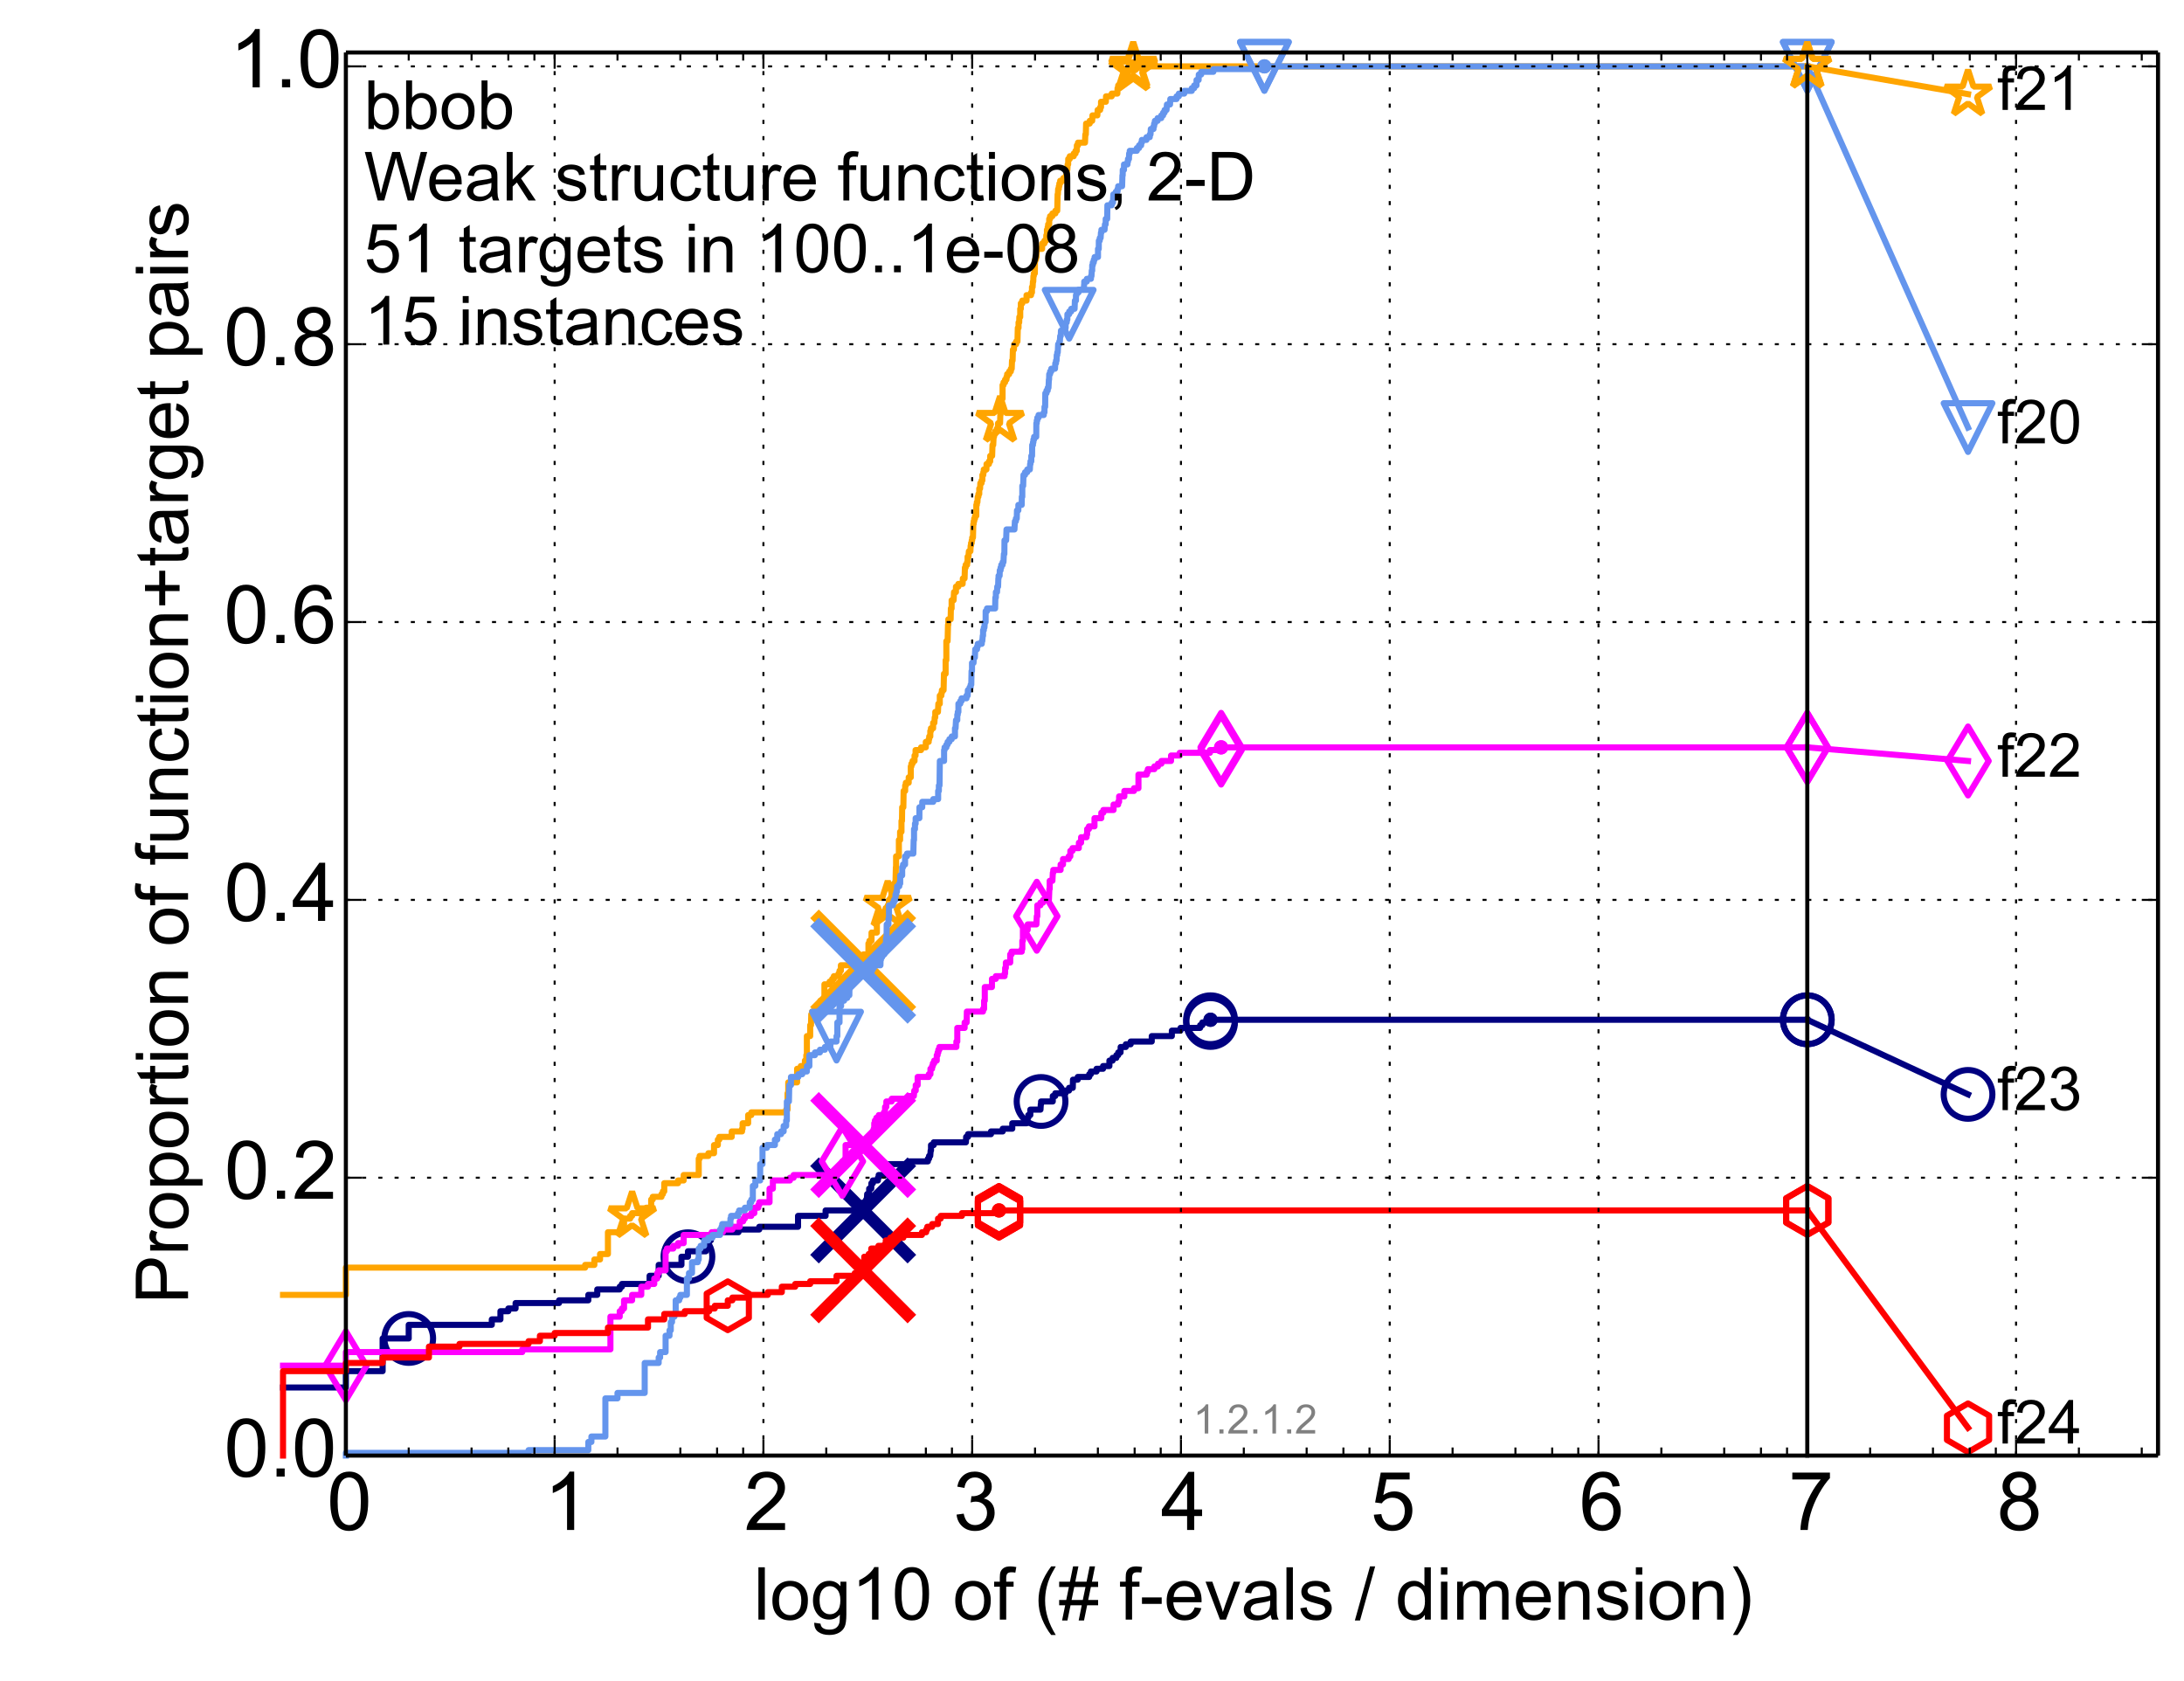 <?xml version="1.0" encoding="utf-8" standalone="no"?>
<!DOCTYPE svg PUBLIC "-//W3C//DTD SVG 1.1//EN"
  "http://www.w3.org/Graphics/SVG/1.1/DTD/svg11.dtd">
<!-- Created with matplotlib (http://matplotlib.org/) -->
<svg height="414pt" version="1.1" viewBox="0 0 538 414" width="538pt" xmlns="http://www.w3.org/2000/svg" xmlns:xlink="http://www.w3.org/1999/xlink">
 <defs>
  <style type="text/css">
*{stroke-linecap:butt;stroke-linejoin:round;}
  </style>
 </defs>
 <g id="figure_1">
  <g id="patch_1">
   <path d="
M0 414.924
L538.8 414.924
L538.8 0
L0 0
z
" style="fill:#ffffff;"/>
  </g>
  <g id="axes_1">
   <g id="patch_2">
    <path d="
M85.2 358.524
L531.6 358.524
L531.6 12.924
L85.2 12.924
z
" style="fill:#ffffff;"/>
   </g>
   <g id="line2d_1">
    <defs>
     <path d="
M0 1.5
C0.398 1.5 0.779 1.342 1.061 1.061
C1.342 0.779 1.5 0.398 1.5 0
C1.5 -0.398 1.342 -0.779 1.061 -1.061
C0.779 -1.342 0.398 -1.5 0 -1.5
C-0.398 -1.5 -0.779 -1.342 -1.061 -1.061
C-1.342 -0.779 -1.5 -0.398 -1.5 0
C-1.5 0.398 -1.342 0.779 -1.061 1.061
C-0.779 1.342 -0.398 1.5 0 1.5
z
" id="ma8fc8663ec" style="stroke:#000080;stroke-width:0.5;"/>
    </defs>
    <g>
     <use style="fill:#000080;stroke:#000080;stroke-width:0.5;" x="298.2" xlink:href="#ma8fc8663ec" y="251.174"/>
     <use style="fill:#000080;stroke:#000080;stroke-width:0.5;" x="298.2" xlink:href="#ma8fc8663ec" y="251.174"/>
    </g>
   </g>
   <g id="line2d_2">
    <path d="
M69.719 341.75
L85.2 341.75
L85.2 337.724
L94.256 337.724
L94.256 329.673
L100.682 329.673
L100.682 326.319
L121.147 326.319
L121.147 324.977
L123.276 324.977
L123.276 322.964
L125.219 322.964
L125.219 322.293
L127.007 322.293
L127.007 320.951
L137.718 320.951
L137.718 320.28
L144.927 320.28
L144.927 318.938
L147.126 318.938
L147.126 317.596
L152.662 317.596
L152.662 316.925
L153.2 316.925
L153.2 316.254
L160.021 316.254
L160.021 314.242
L162.256 314.242
L162.256 311.558
L167.869 311.558
L167.869 309.545
L169.465 309.545
L169.465 308.203
L173.877 308.203
L173.877 306.861
L174.087 306.861
L174.087 305.519
L175.107 305.519
L175.107 304.178
L175.891 304.178
L175.891 303.507
L181.928 303.507
L181.928 302.836
L187.029 302.836
L187.029 302.165
L196.586 302.165
L196.586 299.481
L203.371 299.481
L203.371 298.139
L212.706 298.139
L212.743 296.126
L213.363 296.126
L213.363 295.455
L213.542 295.455
L213.614 294.114
L214.106 294.114
L214.106 292.772
L214.622 292.772
L214.656 291.43
L215.026 291.43
L215.026 290.759
L216.26 290.759
L216.26 290.088
L216.449 290.088
L216.449 289.417
L218.224 289.417
L218.224 288.746
L218.796 288.746
L218.796 286.733
L223.959 286.733
L223.959 286.062
L228.573 286.062
L228.573 285.391
L228.863 285.391
L228.863 284.72
L229.148 284.72
L229.255 283.379
L229.343 283.379
L229.343 282.037
L230.018 282.037
L230.018 281.366
L237.937 281.366
L237.997 280.024
L238.457 280.024
L238.457 279.353
L244.118 279.353
L244.118 278.682
L247.009 278.682
L247.009 278.011
L249.36 278.011
L249.36 276.669
L252.904 276.669
L252.904 275.998
L253.068 275.998
L253.068 275.327
L253.304 275.327
L253.304 274.656
L253.804 274.656
L253.804 273.314
L256.311 273.314
L256.39 271.973
L256.452 271.973
L256.452 271.302
L259.335 271.302
L259.34 269.96
L259.947 269.96
L259.947 269.289
L262.482 269.289
L262.482 268.618
L263.347 268.618
L263.347 267.947
L264.268 267.947
L264.312 265.934
L265.489 265.934
L265.489 265.263
L268.306 265.263
L268.306 264.592
L268.717 264.592
L268.717 263.921
L270.114 263.921
L270.114 263.25
L271.727 263.25
L271.727 262.579
L273.285 262.579
L273.285 261.238
L274.079 261.238
L274.079 260.567
L274.997 260.567
L274.997 259.896
L275.462 259.896
L275.462 259.225
L276.034 259.225
L276.06 257.883
L277.329 257.883
L277.329 257.212
L278.529 257.212
L278.529 256.541
L283.719 256.541
L283.719 255.199
L288.669 255.199
L288.669 253.857
L290.803 253.857
L290.803 253.186
L295.637 253.186
L295.637 252.515
L296.173 252.515
L296.173 251.844
L298.2 251.844
L298.2 251.174
L445.2 251.174
L445.2 251.174" style="fill:none;stroke:#000080;stroke-linecap:square;stroke-width:1.5;"/>
   </g>
   <g id="line2d_3">
    <defs>
     <path d="
M0 6
C1.591 6 3.117 5.368 4.243 4.243
C5.368 3.117 6 1.591 6 0
C6 -1.591 5.368 -3.117 4.243 -4.243
C3.117 -5.368 1.591 -6 0 -6
C-1.591 -6 -3.117 -5.368 -4.243 -4.243
C-5.368 -3.117 -6 -1.591 -6 0
C-6 1.591 -5.368 3.117 -4.243 4.243
C-3.117 5.368 -1.591 6 0 6
z
" id="mae466deef1" style="stroke:#000080;stroke-width:1.5;"/>
    </defs>
    <g>
     <use style="fill:none;stroke:#000080;stroke-width:1.5;" x="100.682" xlink:href="#mae466deef1" y="329.673"/>
     <use style="fill:none;stroke:#000080;stroke-width:1.5;" x="169.465" xlink:href="#mae466deef1" y="309.545"/>
     <use style="fill:none;stroke:#000080;stroke-width:1.5;" x="256.452" xlink:href="#mae466deef1" y="271.302"/>
     <use style="fill:none;stroke:#000080;stroke-width:1.5;" x="298.2" xlink:href="#mae466deef1" y="251.844"/>
     <use style="fill:none;stroke:#000080;stroke-width:1.5;" x="298.2" xlink:href="#mae466deef1" y="251.174"/>
     <use style="fill:none;stroke:#000080;stroke-width:1.5;" x="445.2" xlink:href="#mae466deef1" y="251.174"/>
    </g>
   </g>
   <g id="line2d_4"/>
   <g id="line2d_5">
    <path clip-path="url(#p0cd469f449)" d="
M212.632 298.139" style="fill:none;stroke:#000080;stroke-linecap:square;"/>
    <defs>
     <path d="
M-12 12
L12 -12
M-12 -12
L12 12" id="me286a5a777" style="stroke:#000080;stroke-width:3;"/>
    </defs>
    <g clip-path="url(#p0cd469f449)">
     <use style="fill:#000080;stroke:#000080;stroke-width:3;" x="212.632" xlink:href="#me286a5a777" y="298.139"/>
    </g>
   </g>
   <g id="line2d_6">
    <defs>
     <path d="
M0 1.5
C0.398 1.5 0.779 1.342 1.061 1.061
C1.342 0.779 1.5 0.398 1.5 0
C1.5 -0.398 1.342 -0.779 1.061 -1.061
C0.779 -1.342 0.398 -1.5 0 -1.5
C-0.398 -1.5 -0.779 -1.342 -1.061 -1.061
C-1.342 -0.779 -1.5 -0.398 -1.5 0
C-1.5 0.398 -1.342 0.779 -1.061 1.061
C-0.779 1.342 -0.398 1.5 0 1.5
z
" id="m62d5190e8e" style="stroke:#ff00ff;stroke-width:0.5;"/>
    </defs>
    <g>
     <use style="fill:#ff00ff;stroke:#ff00ff;stroke-width:0.5;" x="300.808" xlink:href="#m62d5190e8e" y="184.08"/>
     <use style="fill:#ff00ff;stroke:#ff00ff;stroke-width:0.5;" x="300.808" xlink:href="#m62d5190e8e" y="184.08"/>
    </g>
   </g>
   <g id="line2d_7">
    <path d="
M69.719 336.383
L85.2 336.383
L85.2 333.028
L128.662 333.028
L128.662 332.357
L150.369 332.357
L150.369 324.306
L152.662 324.306
L152.662 322.964
L153.2 322.964
L153.2 322.293
L153.725 322.293
L153.725 320.28
L155.712 320.28
L155.712 318.938
L157.97 318.938
L157.97 316.925
L159.625 316.925
L159.625 316.254
L161.166 316.254
L161.166 314.913
L161.899 314.913
L161.899 313.571
L162.256 313.571
L162.256 312.9
L163.962 312.9
L163.962 308.203
L164.288 308.203
L164.288 307.532
L165.85 307.532
L165.85 306.861
L167.026 306.861
L167.026 306.19
L168.414 306.19
L168.414 304.178
L175.305 304.178
L175.305 303.507
L178.089 303.507
L178.089 302.836
L180.408 302.836
L180.408 302.165
L182.22 302.165
L182.22 300.823
L183.073 300.823
L183.073 300.152
L183.488 300.152
L183.488 299.481
L185.075 299.481
L185.075 298.81
L185.828 298.81
L185.828 297.468
L186.794 297.468
L186.794 296.797
L187.029 296.797
L187.029 296.126
L189.568 296.126
L189.568 292.772
L190.388 292.772
L190.388 290.759
L194.594 290.759
L194.594 290.088
L195.492 290.088
L195.492 289.417
L206.169 289.417
L206.169 288.746
L206.416 288.746
L206.416 288.075
L206.563 288.075
L206.563 287.404
L207.235 287.404
L207.235 286.733
L207.518 286.733
L207.518 286.062
L208.298 286.062
L208.298 282.037
L213.966 282.037
L213.966 280.695
L214.106 280.695
L214.106 280.024
L214.757 280.024
L214.757 279.353
L215.026 279.353
L215.026 278.682
L215.226 278.682
L215.226 278.011
L215.357 278.011
L215.357 276.669
L215.521 276.669
L215.521 275.998
L215.878 275.998
L215.878 275.327
L216.48 275.327
L216.48 274.656
L217.727 274.656
L217.727 273.985
L218.021 273.985
L218.021 272.644
L218.34 272.644
L218.34 271.302
L219.653 271.302
L219.653 270.631
L223.78 270.631
L223.78 269.96
L225.115 269.96
L225.221 268.618
L225.578 268.618
L225.578 267.276
L226.052 267.276
L226.052 265.263
L228.791 265.263
L228.791 264.592
L229.202 264.592
L229.202 263.25
L229.605 263.25
L229.605 262.579
L229.795 262.579
L229.795 261.909
L230.12 261.909
L230.12 261.238
L230.757 261.238
L230.757 259.896
L230.97 259.896
L230.97 259.225
L231.149 259.225
L231.149 258.554
L231.407 258.554
L231.407 257.883
L235.592 257.883
L235.592 256.541
L235.816 256.541
L235.816 253.186
L237.623 253.186
L237.623 251.844
L238.116 251.844
L238.175 249.161
L242.146 249.161
L242.146 248.49
L242.422 248.49
L242.422 246.477
L242.588 246.477
L242.588 243.122
L244.353 243.122
L244.353 241.109
L245.303 241.109
L245.303 240.438
L247.467 240.438
L247.467 239.768
L247.599 239.768
L247.599 238.426
L247.777 238.426
L247.777 237.084
L248.852 237.084
L248.852 235.071
L249.188 235.071
L249.188 234.4
L251.696 234.4
L251.696 233.729
L251.838 233.729
L251.838 231.716
L251.985 231.716
L251.985 229.033
L253.159 229.033
L253.159 227.691
L255.305 227.691
L255.399 225.678
L255.524 225.678
L255.524 222.994
L256.29 222.994
L256.29 222.323
L256.948 222.323
L256.948 221.652
L258.388 221.652
L258.498 218.968
L258.579 218.968
L258.579 216.956
L259.248 216.956
L259.354 214.943
L259.459 214.943
L259.459 214.272
L261.265 214.272
L261.265 212.93
L261.86 212.93
L261.86 211.588
L263.258 211.588
L263.258 210.917
L263.663 210.917
L263.663 209.575
L264.198 209.575
L264.198 208.904
L265.749 208.904
L265.77 207.563
L266.314 207.563
L266.314 206.221
L267.66 206.221
L267.66 205.55
L267.802 205.55
L267.802 204.208
L268.247 204.208
L268.247 203.537
L269.615 203.537
L269.615 201.524
L271.293 201.524
L271.293 200.182
L271.795 200.182
L271.795 199.511
L274.311 199.511
L274.311 198.169
L275.444 198.169
L275.444 197.498
L275.679 197.498
L275.679 196.157
L276.969 196.157
L276.969 194.815
L279.344 194.815
L279.344 194.144
L280.443 194.144
L280.443 190.789
L282.492 190.789
L282.492 190.118
L282.76 190.118
L282.76 189.447
L284.368 189.447
L284.368 188.776
L285.25 188.776
L285.25 188.105
L286.099 188.105
L286.099 187.434
L288.467 187.434
L288.467 186.093
L290.607 186.093
L290.607 185.422
L298.059 185.422
L298.059 184.751
L300.808 184.751
L300.808 184.08
L445.2 184.08
L445.2 184.08" style="fill:none;stroke:#ff00ff;stroke-linecap:square;stroke-width:1.5;"/>
   </g>
   <g id="line2d_8">
    <defs>
     <path d="
M-3.9968e-16 8.485
L5.091 0
L4.88498e-16 -8.485
L-5.091 -1.77636e-15
z
" id="mf6640c921f" style="stroke:#ff00ff;stroke-linejoin:miter;stroke-width:1.5;"/>
    </defs>
    <g>
     <use style="fill:none;stroke:#ff00ff;stroke-linejoin:miter;stroke-width:1.5;" x="85.2" xlink:href="#mf6640c921f" y="336.383"/>
     <use style="fill:none;stroke:#ff00ff;stroke-linejoin:miter;stroke-width:1.5;" x="207.518" xlink:href="#mf6640c921f" y="286.062"/>
     <use style="fill:none;stroke:#ff00ff;stroke-linejoin:miter;stroke-width:1.5;" x="255.399" xlink:href="#mf6640c921f" y="225.678"/>
     <use style="fill:none;stroke:#ff00ff;stroke-linejoin:miter;stroke-width:1.5;" x="300.808" xlink:href="#mf6640c921f" y="184.751"/>
     <use style="fill:none;stroke:#ff00ff;stroke-linejoin:miter;stroke-width:1.5;" x="300.808" xlink:href="#mf6640c921f" y="184.08"/>
     <use style="fill:none;stroke:#ff00ff;stroke-linejoin:miter;stroke-width:1.5;" x="445.2" xlink:href="#mf6640c921f" y="184.08"/>
    </g>
   </g>
   <g id="line2d_9"/>
   <g id="line2d_10">
    <path clip-path="url(#p0cd469f449)" d="
M212.632 282.037" style="fill:none;stroke:#ff00ff;stroke-linecap:square;"/>
    <defs>
     <path d="
M-12 12
L12 -12
M-12 -12
L12 12" id="m86aa83dd4c" style="stroke:#ff00ff;stroke-width:3;"/>
    </defs>
    <g clip-path="url(#p0cd469f449)">
     <use style="fill:#ff00ff;stroke:#ff00ff;stroke-width:3;" x="212.632" xlink:href="#m86aa83dd4c" y="282.037"/>
    </g>
   </g>
   <g id="line2d_11">
    <defs>
     <path d="
M0 1.5
C0.398 1.5 0.779 1.342 1.061 1.061
C1.342 0.779 1.5 0.398 1.5 0
C1.5 -0.398 1.342 -0.779 1.061 -1.061
C0.779 -1.342 0.398 -1.5 0 -1.5
C-0.398 -1.5 -0.779 -1.342 -1.061 -1.061
C-1.342 -0.779 -1.5 -0.398 -1.5 0
C-1.5 0.398 -1.342 0.779 -1.061 1.061
C-0.779 1.342 -0.398 1.5 0 1.5
z
" id="m3747452efa" style="stroke:#ffa500;stroke-width:0.5;"/>
    </defs>
    <g>
     <use style="fill:#ffa500;stroke:#ffa500;stroke-width:0.5;" x="279.15" xlink:href="#m3747452efa" y="16.345"/>
     <use style="fill:#ffa500;stroke:#ffa500;stroke-width:0.5;" x="279.15" xlink:href="#m3747452efa" y="16.345"/>
    </g>
   </g>
   <g id="line2d_12">
    <path d="
M69.719 318.938
L85.2 318.938
L85.2 312.229
L144.144 312.229
L144.144 311.558
L146.417 311.558
L146.417 310.216
L147.813 310.216
L147.813 308.874
L149.757 308.874
L149.757 303.507
L153.2 303.507
L153.2 302.836
L153.725 302.836
L153.725 300.152
L155.232 300.152
L155.232 299.481
L155.712 299.481
L155.712 298.81
L159.223 298.81
L159.223 297.468
L160.409 297.468
L160.409 295.455
L160.791 295.455
L160.791 294.784
L162.954 294.784
L162.954 294.114
L163.295 294.114
L163.295 293.443
L163.631 293.443
L163.631 291.43
L167.026 291.43
L167.026 290.759
L168.414 290.759
L168.414 289.417
L172.124 289.417
L172.124 285.391
L172.351 285.391
L172.351 284.72
L174.5 284.72
L174.5 284.049
L175.891 284.049
L175.891 282.037
L176.833 282.037
L176.833 280.695
L177.199 280.695
L177.199 280.024
L180.25 280.024
L180.25 278.682
L182.792 278.682
L182.792 278.011
L182.933 278.011
L182.933 276.669
L184.295 276.669
L184.295 274.656
L185.075 274.656
L185.075 273.985
L193.658 273.985
L193.658 273.314
L194.003 273.314
L194.003 269.289
L194.173 269.289
L194.173 266.605
L196.356 266.605
L196.356 263.25
L197.262 263.25
L197.262 262.579
L198.274 262.579
L198.274 261.238
L198.624 261.238
L198.624 259.896
L198.763 259.896
L198.763 255.199
L199.578 255.199
L199.578 252.515
L199.777 252.515
L199.843 249.832
L200.04 249.832
L200.04 249.161
L201.123 249.161
L201.123 247.819
L202.097 247.819
L202.097 246.477
L203.087 246.477
L203.087 242.451
L204.361 242.451
L204.361 241.78
L204.998 241.78
L204.998 241.109
L205.412 241.109
L205.412 240.438
L206.563 240.438
L206.563 239.768
L206.805 239.768
L206.805 239.097
L207.141 239.097
L207.141 237.755
L212.52 237.755
L212.52 237.084
L212.706 237.084
L212.706 235.071
L213.931 235.071
L213.931 232.387
L214.175 232.387
L214.175 231.716
L214.69 231.716
L214.69 229.703
L216.006 229.703
L216.006 226.349
L216.574 226.349
L216.574 225.007
L217.845 225.007
L217.845 224.336
L218.167 224.336
L218.167 223.665
L218.683 223.665
L218.683 222.994
L218.964 222.994
L218.964 221.652
L219.435 221.652
L219.435 220.981
L219.599 220.981
L219.653 218.298
L220.19 218.298
L220.19 217.627
L220.584 217.627
L220.687 213.601
L220.739 213.601
L220.739 210.917
L221.426 210.917
L221.426 206.892
L221.725 206.892
L221.725 204.879
L222.069 204.879
L222.069 202.195
L222.19 202.195
L222.239 198.84
L222.527 198.84
L222.598 194.815
L222.976 194.815
L222.976 193.473
L223.139 193.473
L223.139 192.802
L223.847 192.802
L223.847 191.46
L224.359 191.46
L224.359 188.776
L224.512 188.776
L224.512 188.105
L224.794 188.105
L224.794 187.434
L225.285 187.434
L225.285 186.093
L225.536 186.093
L225.536 184.751
L226.891 184.751
L226.891 184.08
L228.058 184.08
L228.058 182.738
L228.773 182.738
L228.773 182.067
L228.899 182.067
L228.899 181.396
L229.166 181.396
L229.166 180.054
L229.325 180.054
L229.325 179.383
L229.864 179.383
L229.864 178.041
L230.171 178.041
L230.256 176.699
L230.39 176.699
L230.39 175.358
L231.052 175.358
L231.149 173.345
L231.503 173.345
L231.503 171.332
L231.899 171.332
L231.899 170.661
L232.024 170.661
L232.024 169.99
L232.441 169.99
L232.533 165.964
L232.941 165.964
L232.941 162.61
L233.12 162.61
L233.12 157.913
L233.429 157.913
L233.532 153.888
L233.605 153.888
L233.605 152.546
L234.178 152.546
L234.235 149.862
L234.418 149.862
L234.418 147.849
L234.903 147.849
L235.012 145.836
L235.485 145.836
L235.485 144.494
L236.078 144.494
L236.078 143.823
L237.132 143.823
L237.182 142.482
L237.611 142.482
L237.696 139.798
L237.877 139.798
L237.877 139.127
L238.234 139.127
L238.234 138.456
L238.352 138.456
L238.352 137.114
L238.562 137.114
L238.667 135.772
L239.046 135.772
L239.103 134.43
L239.205 134.43
L239.205 133.759
L239.374 133.759
L239.374 133.088
L239.486 133.088
L239.486 132.418
L239.675 132.418
L239.763 129.063
L239.851 129.063
L239.851 128.392
L239.983 128.392
L239.983 127.721
L240.189 127.721
L240.189 127.05
L240.501 127.05
L240.501 124.366
L240.629 124.366
L240.629 123.695
L240.777 123.695
L240.85 122.353
L241.018 122.353
L241.018 121.683
L241.225 121.683
L241.225 120.341
L241.431 120.341
L241.492 118.999
L241.796 118.999
L241.796 118.328
L241.997 118.328
L241.997 116.986
L242.225 116.986
L242.225 116.315
L242.344 116.315
L242.344 115.644
L242.992 115.644
L243.021 114.302
L243.614 114.302
L243.614 113.631
L243.927 113.631
L243.927 112.289
L244.398 112.289
L244.488 109.606
L244.665 109.606
L244.763 107.593
L244.868 107.593
L244.868 106.922
L245.139 106.922
L245.139 106.251
L245.568 106.251
L245.568 105.58
L245.864 105.58
L245.864 104.238
L246.353 104.238
L246.411 102.225
L246.468 102.225
L246.509 98.871
L246.663 98.871
L246.663 98.2
L246.969 98.2
L246.969 94.845
L247.207 94.845
L247.207 94.174
L247.583 94.174
L247.583 93.503
L247.93 93.503
L247.93 92.832
L248.098 92.832
L248.098 92.161
L248.594 92.161
L248.594 91.49
L249.006 91.49
L249.006 90.819
L249.224 90.819
L249.296 88.807
L249.439 88.807
L249.518 86.123
L249.759 86.123
L249.843 84.781
L250.309 84.781
L250.309 84.11
L250.637 84.11
L250.725 80.755
L250.906 80.755
L250.906 79.413
L251.066 79.413
L251.1 78.072
L251.318 78.072
L251.318 76.059
L251.468 76.059
L251.468 74.717
L251.825 74.717
L251.825 74.046
L252.873 74.046
L252.873 72.704
L253.986 72.704
L253.986 72.033
L254.212 72.033
L254.212 70.691
L254.379 70.691
L254.448 69.349
L254.527 69.349
L254.567 68.007
L254.658 68.007
L254.658 67.337
L254.917 67.337
L254.956 63.982
L255.195 63.982
L255.195 63.311
L255.349 63.311
L255.388 61.298
L256.712 61.298
L256.728 59.956
L257.283 59.956
L257.283 59.285
L257.712 59.285
L257.746 57.943
L257.899 57.943
L257.899 56.602
L258.084 56.602
L258.084 55.931
L258.195 55.931
L258.195 55.26
L258.46 55.26
L258.46 53.918
L258.674 53.918
L258.674 53.247
L259.243 53.247
L259.243 52.576
L259.974 52.576
L259.974 51.905
L260.437 51.905
L260.529 47.879
L260.598 47.879
L260.663 46.538
L260.827 46.538
L260.827 45.867
L260.956 45.867
L260.956 45.196
L261.16 45.196
L261.16 44.525
L261.946 44.525
L261.946 43.854
L262.606 43.854
L262.606 43.183
L262.768 43.183
L262.768 41.841
L262.921 41.841
L263.003 40.499
L263.123 40.499
L263.143 39.157
L263.523 39.157
L263.523 38.486
L264.495 38.486
L264.495 37.815
L264.942 37.815
L264.942 37.144
L265.254 37.144
L265.272 35.803
L265.552 35.803
L265.552 35.132
L267.277 35.132
L267.354 33.119
L267.476 33.119
L267.549 30.435
L268.434 30.435
L268.434 29.764
L269.049 29.764
L269.111 28.422
L270.32 28.422
L270.398 27.08
L271.014 27.08
L271.014 26.409
L271.225 26.409
L271.225 25.067
L272.417 25.067
L272.458 23.726
L273.853 23.726
L273.853 23.055
L275.249 23.055
L275.296 21.713
L275.451 21.713
L275.451 21.042
L276.563 21.042
L276.563 20.371
L276.753 20.371
L276.802 19.029
L277.804 19.029
L277.86 17.016
L279.15 17.016
L279.15 16.345
L445.2 16.345
L445.2 16.345" style="fill:none;stroke:#ffa500;stroke-linecap:square;stroke-width:1.5;"/>
   </g>
   <g id="line2d_13">
    <defs>
     <path d="
M3.67394e-16 -6
L-1.347 -1.854
L-5.706 -1.854
L-2.18 0.708
L-3.527 4.854
L-4.20996e-16 2.292
L3.527 4.854
L2.18 0.708
L5.706 -1.854
L1.347 -1.854
z
" id="m73d367cfb6" style="stroke:#ffa500;stroke-linejoin:bevel;stroke-width:1.5;"/>
    </defs>
    <g>
     <use style="fill:none;stroke:#ffa500;stroke-linejoin:bevel;stroke-width:1.5;" x="155.712" xlink:href="#m73d367cfb6" y="299.481"/>
     <use style="fill:none;stroke:#ffa500;stroke-linejoin:bevel;stroke-width:1.5;" x="218.683" xlink:href="#m73d367cfb6" y="222.994"/>
     <use style="fill:none;stroke:#ffa500;stroke-linejoin:bevel;stroke-width:1.5;" x="246.353" xlink:href="#m73d367cfb6" y="103.567"/>
     <use style="fill:none;stroke:#ffa500;stroke-linejoin:bevel;stroke-width:1.5;" x="279.15" xlink:href="#m73d367cfb6" y="17.016"/>
     <use style="fill:none;stroke:#ffa500;stroke-linejoin:bevel;stroke-width:1.5;" x="279.15" xlink:href="#m73d367cfb6" y="16.345"/>
     <use style="fill:none;stroke:#ffa500;stroke-linejoin:bevel;stroke-width:1.5;" x="445.2" xlink:href="#m73d367cfb6" y="16.345"/>
    </g>
   </g>
   <g id="line2d_14"/>
   <g id="line2d_15">
    <path clip-path="url(#p0cd469f449)" d="
M212.632 237.084" style="fill:none;stroke:#ffa500;stroke-linecap:square;"/>
    <defs>
     <path d="
M-12 12
L12 -12
M-12 -12
L12 12" id="m5a4593f4cb" style="stroke:#ffa500;stroke-width:3;"/>
    </defs>
    <g clip-path="url(#p0cd469f449)">
     <use style="fill:#ffa500;stroke:#ffa500;stroke-width:3;" x="212.632" xlink:href="#m5a4593f4cb" y="237.084"/>
    </g>
   </g>
   <g id="line2d_16">
    <defs>
     <path d="
M0 1.5
C0.398 1.5 0.779 1.342 1.061 1.061
C1.342 0.779 1.5 0.398 1.5 0
C1.5 -0.398 1.342 -0.779 1.061 -1.061
C0.779 -1.342 0.398 -1.5 0 -1.5
C-0.398 -1.5 -0.779 -1.342 -1.061 -1.061
C-1.342 -0.779 -1.5 -0.398 -1.5 0
C-1.5 0.398 -1.342 0.779 -1.061 1.061
C-0.779 1.342 -0.398 1.5 0 1.5
z
" id="m03dd694df9" style="stroke:#6495ed;stroke-width:0.5;"/>
    </defs>
    <g>
     <use style="fill:#6495ed;stroke:#6495ed;stroke-width:0.5;" x="311.464" xlink:href="#m03dd694df9" y="16.345"/>
     <use style="fill:#6495ed;stroke:#6495ed;stroke-width:0.5;" x="311.464" xlink:href="#m03dd694df9" y="16.345"/>
    </g>
   </g>
   <g id="line2d_17">
    <path d="
M85.2 358.524
L85.2 357.853
L130.203 357.853
L130.203 357.182
L144.927 357.182
L144.927 355.169
L145.685 355.169
L145.685 353.827
L149.128 353.827
L149.128 344.434
L152.11 344.434
L152.11 343.092
L158.813 343.092
L158.813 335.712
L162.256 335.712
L162.256 334.37
L162.608 334.37
L162.608 333.028
L163.962 333.028
L163.962 329.002
L164.926 329.002
L164.926 327.66
L165.238 327.66
L165.238 325.648
L165.546 325.648
L165.546 324.306
L166.15 324.306
L166.15 323.635
L166.446 323.635
L166.446 320.28
L167.311 320.28
L167.311 319.609
L167.592 319.609
L167.592 318.938
L169.207 318.938
L169.207 314.913
L169.72 314.913
L169.72 313.571
L170.469 313.571
L170.469 310.887
L171.895 310.887
L171.895 310.216
L172.124 310.216
L172.124 307.532
L172.576 307.532
L172.576 306.861
L173.452 306.861
L173.452 305.519
L174.5 305.519
L174.5 304.849
L175.502 304.849
L175.502 304.178
L177.38 304.178
L177.38 302.836
L177.738 302.836
L177.738 302.165
L177.914 302.165
L177.914 301.494
L179.931 301.494
L179.931 300.152
L180.091 300.152
L180.091 299.481
L181.78 299.481
L181.78 298.81
L182.074 298.81
L182.074 298.139
L183.488 298.139
L183.488 297.468
L184.688 297.468
L184.688 296.126
L185.075 296.126
L185.075 295.455
L185.454 295.455
L185.454 292.101
L186.073 292.101
L186.073 290.759
L187.261 290.759
L187.261 286.733
L187.833 286.733
L187.833 282.708
L188.933 282.708
L188.933 282.037
L190.886 282.037
L190.886 280.695
L191.468 280.695
L191.468 279.353
L192.407 279.353
L192.407 278.682
L193.041 278.682
L193.041 277.34
L193.658 277.34
L193.658 275.998
L193.831 275.998
L193.831 271.302
L194.343 271.302
L194.427 267.276
L194.843 267.276
L194.843 265.263
L196.662 265.263
L196.662 264.592
L197.628 264.592
L197.628 263.921
L198.763 263.921
L198.763 262.579
L199.377 262.579
L199.377 259.896
L200.747 259.896
L200.747 259.225
L201.978 259.225
L201.978 258.554
L203.201 258.554
L203.201 257.883
L204.522 257.883
L204.628 256.541
L206.07 256.541
L206.07 255.199
L206.268 255.199
L206.268 251.844
L206.805 251.844
L206.805 247.819
L207.188 247.819
L207.188 246.477
L207.934 246.477
L207.934 245.806
L208.701 245.806
L208.701 245.135
L209.226 245.135
L209.269 241.78
L210.732 241.78
L210.732 240.438
L211.722 240.438
L211.722 239.097
L214.859 239.097
L214.859 238.426
L215.259 238.426
L215.259 237.755
L216.883 237.755
L216.914 236.413
L217.006 236.413
L217.006 235.742
L217.309 235.742
L217.309 235.071
L217.816 235.071
L217.816 234.4
L218.253 234.4
L218.253 231.045
L218.397 231.045
L218.426 227.691
L218.852 227.691
L218.852 226.349
L218.992 226.349
L218.992 222.994
L219.95 222.994
L219.95 222.323
L220.216 222.323
L220.216 221.652
L220.584 221.652
L220.584 220.31
L220.791 220.31
L220.791 219.639
L220.945 219.639
L220.996 218.298
L221.526 218.298
L221.526 217.627
L221.75 217.627
L221.75 215.614
L222.239 215.614
L222.239 213.601
L222.455 213.601
L222.455 212.93
L222.952 212.93
L222.952 210.917
L223.416 210.917
L223.416 210.246
L224.987 210.246
L225.073 206.892
L225.158 206.892
L225.158 204.208
L225.39 204.208
L225.39 202.866
L225.557 202.866
L225.557 201.524
L226.475 201.524
L226.495 198.84
L227.184 198.84
L227.184 197.498
L229.898 197.498
L229.898 196.828
L231.101 196.828
L231.101 194.815
L231.279 194.815
L231.279 193.473
L231.439 193.473
L231.519 187.434
L232.563 187.434
L232.563 184.751
L232.685 184.751
L232.685 184.08
L233.135 184.08
L233.135 183.409
L233.429 183.409
L233.429 182.738
L233.865 182.738
L233.865 182.067
L234.446 182.067
L234.446 181.396
L235.243 181.396
L235.243 179.383
L235.391 179.383
L235.498 177.37
L235.816 177.37
L235.816 176.028
L235.935 176.028
L235.935 175.358
L236.091 175.358
L236.091 173.345
L236.554 173.345
L236.554 172.674
L236.87 172.674
L236.87 172.003
L238.08 172.003
L238.08 171.332
L238.375 171.332
L238.422 169.99
L238.84 169.99
L238.84 169.319
L239.103 169.319
L239.103 168.648
L239.261 168.648
L239.329 165.293
L239.441 165.293
L239.441 163.281
L239.818 163.281
L239.884 161.939
L240.146 161.939
L240.232 159.926
L240.682 159.926
L240.682 159.255
L240.85 159.255
L240.85 158.584
L241.847 158.584
L241.847 157.913
L241.977 157.913
L242.087 156.571
L242.166 156.571
L242.166 155.229
L242.353 155.229
L242.353 154.558
L242.51 154.558
L242.588 153.217
L242.791 153.217
L242.801 150.533
L243.135 150.533
L243.135 149.862
L245.139 149.862
L245.19 147.178
L245.32 147.178
L245.32 145.836
L245.61 145.836
L245.661 144.494
L245.864 144.494
L245.931 142.482
L245.981 142.482
L245.981 141.811
L246.246 141.811
L246.279 140.469
L246.484 140.469
L246.484 139.798
L246.655 139.798
L246.655 139.127
L246.985 139.127
L246.985 138.456
L247.191 138.456
L247.294 136.443
L247.412 136.443
L247.443 133.088
L247.846 133.088
L247.938 130.405
L249.899 130.405
L250.004 128.392
L250.247 128.392
L250.247 127.721
L250.467 127.721
L250.521 125.708
L250.859 125.708
L250.859 124.366
L251.683 124.366
L251.709 122.353
L251.831 122.353
L251.831 119.67
L252.042 119.67
L252.118 116.986
L252.502 116.986
L252.502 116.315
L253.038 116.315
L253.038 115.644
L253.692 115.644
L253.757 114.302
L253.845 114.302
L253.845 113.631
L254.05 113.631
L254.05 112.289
L254.235 112.289
L254.27 109.606
L254.453 109.606
L254.453 108.935
L254.567 108.935
L254.567 108.264
L254.737 108.264
L254.737 107.593
L255.267 107.593
L255.289 104.238
L255.393 104.238
L255.393 103.567
L255.524 103.567
L255.524 102.896
L255.833 102.896
L255.833 102.225
L257.121 102.225
L257.121 101.554
L257.298 101.554
L257.298 100.213
L257.459 100.213
L257.498 96.858
L257.791 96.858
L257.791 96.187
L258.094 96.187
L258.094 95.516
L258.282 95.516
L258.374 93.503
L258.426 93.503
L258.464 92.161
L258.678 92.161
L258.678 91.49
L258.965 91.49
L258.965 90.819
L259.884 90.819
L259.956 89.478
L260.134 89.478
L260.134 88.807
L260.275 88.807
L260.31 87.465
L260.442 87.465
L260.442 86.794
L260.568 86.794
L260.659 84.781
L260.947 84.781
L260.947 84.11
L261.083 84.11
L261.164 82.768
L261.303 82.768
L261.354 81.426
L262.37 81.426
L262.37 80.755
L262.51 80.755
L262.51 79.413
L262.776 79.413
L262.776 78.743
L262.925 78.743
L262.94 77.401
L263.378 77.401
L263.378 76.73
L263.878 76.73
L263.878 76.059
L264.712 76.059
L264.785 74.046
L265.046 74.046
L265.046 72.704
L265.173 72.704
L265.173 72.033
L265.68 72.033
L265.68 71.362
L266.963 71.362
L267.067 70.02
L267.087 70.02
L267.087 69.349
L267.726 69.349
L267.726 68.678
L268.738 68.678
L268.738 68.007
L268.873 68.007
L268.939 66.666
L269.052 66.666
L269.052 65.324
L269.2 65.324
L269.2 64.653
L269.435 64.653
L269.435 63.982
L269.641 63.982
L269.641 63.311
L270.479 63.311
L270.479 61.298
L270.666 61.298
L270.682 59.285
L270.908 59.285
L270.908 58.614
L271.125 58.614
L271.206 57.273
L271.317 57.273
L271.317 56.602
L272.095 56.602
L272.186 55.26
L272.366 55.26
L272.376 53.918
L272.744 53.918
L272.792 50.563
L273.855 50.563
L273.855 49.892
L274.165 49.892
L274.254 47.879
L274.881 47.879
L274.881 47.208
L275.296 47.208
L275.296 46.538
L275.455 46.538
L275.455 45.867
L276.416 45.867
L276.497 43.183
L276.565 43.183
L276.573 41.841
L276.879 41.841
L276.879 40.499
L277.741 40.499
L277.741 39.828
L277.864 39.828
L277.864 39.157
L278.103 39.157
L278.141 37.815
L278.3 37.815
L278.3 37.144
L280.04 37.144
L280.04 36.473
L280.589 36.473
L280.589 35.803
L281.106 35.803
L281.106 35.132
L281.282 35.132
L281.282 34.461
L282.422 34.461
L282.422 33.79
L283.227 33.79
L283.227 33.119
L283.412 33.119
L283.484 31.777
L284.154 31.777
L284.154 31.106
L284.303 31.106
L284.303 30.435
L284.49 30.435
L284.49 29.764
L285.161 29.764
L285.161 29.093
L286.065 29.093
L286.065 28.422
L286.516 28.422
L286.516 27.751
L286.884 27.751
L286.884 27.08
L287.364 27.08
L287.456 25.738
L288.226 25.738
L288.289 24.397
L289.829 24.397
L289.829 23.726
L290.389 23.726
L290.389 23.055
L291.723 23.055
L291.723 22.384
L293.585 22.384
L293.585 21.713
L294.176 21.713
L294.176 21.042
L294.745 21.042
L294.749 19.7
L295.269 19.7
L295.303 18.358
L295.893 18.358
L295.893 17.687
L298.903 17.687
L298.903 17.016
L311.464 17.016
L311.464 16.345
L445.2 16.345
L445.2 16.345" style="fill:none;stroke:#6495ed;stroke-linecap:square;stroke-width:1.5;"/>
   </g>
   <g id="line2d_18">
    <defs>
     <path d="
M-7.34788e-16 6
L6 -6
L-6 -6
z
" id="md7b19447de" style="stroke:#6495ed;stroke-linejoin:miter;stroke-width:1.5;"/>
    </defs>
    <g>
     <use style="fill:none;stroke:#6495ed;stroke-linejoin:miter;stroke-width:1.5;" x="206.07" xlink:href="#md7b19447de" y="255.199"/>
     <use style="fill:none;stroke:#6495ed;stroke-linejoin:miter;stroke-width:1.5;" x="263.378" xlink:href="#md7b19447de" y="77.401"/>
     <use style="fill:none;stroke:#6495ed;stroke-linejoin:miter;stroke-width:1.5;" x="311.464" xlink:href="#md7b19447de" y="16.345"/>
     <use style="fill:none;stroke:#6495ed;stroke-linejoin:miter;stroke-width:1.5;" x="311.464" xlink:href="#md7b19447de" y="16.345"/>
     <use style="fill:none;stroke:#6495ed;stroke-linejoin:miter;stroke-width:1.5;" x="445.2" xlink:href="#md7b19447de" y="16.345"/>
    </g>
   </g>
   <g id="line2d_19"/>
   <g id="line2d_20">
    <path clip-path="url(#p0cd469f449)" d="
M212.632 239.097" style="fill:none;stroke:#6495ed;stroke-linecap:square;"/>
    <defs>
     <path d="
M-12 12
L12 -12
M-12 -12
L12 12" id="mdd39a44969" style="stroke:#6495ed;stroke-width:3;"/>
    </defs>
    <g clip-path="url(#p0cd469f449)">
     <use style="fill:#6495ed;stroke:#6495ed;stroke-width:3;" x="212.632" xlink:href="#mdd39a44969" y="239.097"/>
    </g>
   </g>
   <g id="line2d_21">
    <defs>
     <path d="
M0 1.5
C0.398 1.5 0.779 1.342 1.061 1.061
C1.342 0.779 1.5 0.398 1.5 0
C1.5 -0.398 1.342 -0.779 1.061 -1.061
C0.779 -1.342 0.398 -1.5 0 -1.5
C-0.398 -1.5 -0.779 -1.342 -1.061 -1.061
C-1.342 -0.779 -1.5 -0.398 -1.5 0
C-1.5 0.398 -1.342 0.779 -1.061 1.061
C-0.779 1.342 -0.398 1.5 0 1.5
z
" id="ma07bdd5909" style="stroke:#ff0000;stroke-width:0.5;"/>
    </defs>
    <g>
     <use style="fill:#ff0000;stroke:#ff0000;stroke-width:0.5;" x="246.089" xlink:href="#ma07bdd5909" y="298.139"/>
     <use style="fill:#ff0000;stroke:#ff0000;stroke-width:0.5;" x="246.089" xlink:href="#ma07bdd5909" y="298.139"/>
    </g>
   </g>
   <g id="line2d_22">
    <path d="
M69.719 358.524
L69.719 337.724
L85.2 337.724
L85.2 335.712
L94.256 335.712
L94.256 334.37
L105.665 334.37
L105.665 331.686
L113.181 331.686
L113.181 331.015
L130.203 331.015
L130.203 330.344
L132.999 330.344
L132.999 329.002
L136.629 329.002
L136.629 328.331
L149.757 328.331
L149.757 326.989
L159.625 326.989
L159.625 324.977
L163.631 324.977
L163.631 323.635
L168.681 323.635
L168.681 322.964
L174.704 322.964
L174.704 322.293
L176.082 322.293
L176.082 321.622
L179.278 321.622
L179.278 320.28
L180.408 320.28
L180.408 319.609
L184.427 319.609
L184.427 318.938
L189.147 318.938
L189.147 318.267
L192.59 318.267
L192.59 316.925
L195.889 316.925
L195.889 316.254
L199.578 316.254
L199.578 315.584
L206.07 315.584
L206.07 314.242
L210.57 314.242
L210.57 313.571
L211.991 313.571
L211.991 312.9
L212.669 312.9
L212.669 312.229
L212.743 312.229
L212.743 311.558
L212.817 311.558
L212.817 310.887
L212.891 310.887
L212.891 309.545
L214.001 309.545
L214.001 308.874
L214.588 308.874
L214.588 308.203
L214.622 308.203
L214.622 307.532
L216.386 307.532
L216.386 306.861
L218.196 306.861
L218.196 305.519
L219.325 305.519
L219.325 304.849
L222.527 304.849
L222.527 304.178
L227.106 304.178
L227.106 303.507
L228.151 303.507
L228.151 302.836
L228.427 302.836
L228.427 302.165
L229.622 302.165
L229.622 301.494
L231.068 301.494
L231.068 300.152
L231.726 300.152
L231.726 299.481
L236.958 299.481
L236.958 298.81
L246.089 298.81
L246.089 298.139
L445.2 298.139" style="fill:none;stroke:#ff0000;stroke-linecap:square;stroke-width:1.5;"/>
   </g>
   <g id="line2d_23">
    <defs>
     <path d="
M3.67394e-16 -6
L-5.196 -3
L-5.196 3
L-1.10218e-15 6
L5.196 3
L5.196 -3
z
" id="m98e028c2bf" style="stroke:#ff0000;stroke-linejoin:miter;stroke-width:1.5;"/>
    </defs>
    <g>
     <use style="fill:none;stroke:#ff0000;stroke-linejoin:miter;stroke-width:1.5;" x="179.278" xlink:href="#m98e028c2bf" y="321.622"/>
     <use style="fill:none;stroke:#ff0000;stroke-linejoin:miter;stroke-width:1.5;" x="246.089" xlink:href="#m98e028c2bf" y="298.81"/>
     <use style="fill:none;stroke:#ff0000;stroke-linejoin:miter;stroke-width:1.5;" x="246.089" xlink:href="#m98e028c2bf" y="298.81"/>
     <use style="fill:none;stroke:#ff0000;stroke-linejoin:miter;stroke-width:1.5;" x="246.089" xlink:href="#m98e028c2bf" y="298.139"/>
     <use style="fill:none;stroke:#ff0000;stroke-linejoin:miter;stroke-width:1.5;" x="246.089" xlink:href="#m98e028c2bf" y="298.139"/>
     <use style="fill:none;stroke:#ff0000;stroke-linejoin:miter;stroke-width:1.5;" x="445.2" xlink:href="#m98e028c2bf" y="298.139"/>
    </g>
   </g>
   <g id="line2d_24"/>
   <g id="line2d_25">
    <path clip-path="url(#p0cd469f449)" d="
M212.632 312.9" style="fill:none;stroke:#ff0000;stroke-linecap:square;"/>
    <defs>
     <path d="
M-12 12
L12 -12
M-12 -12
L12 12" id="m4e2b024d89" style="stroke:#ff0000;stroke-width:3;"/>
    </defs>
    <g clip-path="url(#p0cd469f449)">
     <use style="fill:#ff0000;stroke:#ff0000;stroke-width:3;" x="212.632" xlink:href="#m4e2b024d89" y="312.9"/>
    </g>
   </g>
   <g id="line2d_26">
    <path d="
M445.2 298.139
L484.8 351.68" style="fill:none;stroke:#ff0000;stroke-linecap:square;stroke-width:1.5;"/>
    <g>
     <use style="fill:none;stroke:#ff0000;stroke-linejoin:miter;stroke-width:1.5;" x="445.2" xlink:href="#m98e028c2bf" y="298.139"/>
     <use style="fill:none;stroke:#ff0000;stroke-linejoin:miter;stroke-width:1.5;" x="484.8" xlink:href="#m98e028c2bf" y="351.68"/>
    </g>
   </g>
   <g id="line2d_27">
    <path d="
M445.2 251.174
L484.8 269.557" style="fill:none;stroke:#000080;stroke-linecap:square;stroke-width:1.5;"/>
    <g>
     <use style="fill:none;stroke:#000080;stroke-width:1.5;" x="445.2" xlink:href="#mae466deef1" y="251.174"/>
     <use style="fill:none;stroke:#000080;stroke-width:1.5;" x="484.8" xlink:href="#mae466deef1" y="269.557"/>
    </g>
   </g>
   <g id="line2d_28">
    <path d="
M445.2 184.08
L484.8 187.434" style="fill:none;stroke:#ff00ff;stroke-linecap:square;stroke-width:1.5;"/>
    <g>
     <use style="fill:none;stroke:#ff00ff;stroke-linejoin:miter;stroke-width:1.5;" x="445.2" xlink:href="#mf6640c921f" y="184.08"/>
     <use style="fill:none;stroke:#ff00ff;stroke-linejoin:miter;stroke-width:1.5;" x="484.8" xlink:href="#mf6640c921f" y="187.434"/>
    </g>
   </g>
   <g id="line2d_29">
    <path d="
M445.2 16.345
L484.8 105.312" style="fill:none;stroke:#6495ed;stroke-linecap:square;stroke-width:1.5;"/>
    <g>
     <use style="fill:none;stroke:#6495ed;stroke-linejoin:miter;stroke-width:1.5;" x="445.2" xlink:href="#md7b19447de" y="16.345"/>
     <use style="fill:none;stroke:#6495ed;stroke-linejoin:miter;stroke-width:1.5;" x="484.8" xlink:href="#md7b19447de" y="105.312"/>
    </g>
   </g>
   <g id="line2d_30">
    <path d="
M445.2 16.345
L484.8 23.189" style="fill:none;stroke:#ffa500;stroke-linecap:square;stroke-width:1.5;"/>
    <g>
     <use style="fill:none;stroke:#ffa500;stroke-linejoin:bevel;stroke-width:1.5;" x="445.2" xlink:href="#m73d367cfb6" y="16.345"/>
     <use style="fill:none;stroke:#ffa500;stroke-linejoin:bevel;stroke-width:1.5;" x="484.8" xlink:href="#m73d367cfb6" y="23.189"/>
    </g>
   </g>
   <g id="line2d_31">
    <path d="
M445.2 358.524
L445.2 16.345" style="fill:none;stroke:#000000;stroke-linecap:square;"/>
   </g>
   <g id="matplotlib.axis_1">
    <g id="xtick_1">
     <g id="line2d_32">
      <path clip-path="url(#p0cd469f449)" d="
M85.2 358.524
L85.2 12.924" style="fill:none;stroke:#000000;stroke-dasharray:1,3;stroke-dashoffset:0.0;stroke-width:0.5;"/>
     </g>
     <g id="line2d_33">
      <defs>
       <path d="
M0 0
L0 -4" id="m93b0483c22" style="stroke:#000000;stroke-width:0.5;"/>
      </defs>
      <g>
       <use style="stroke:#000000;stroke-width:0.5;" x="85.2" xlink:href="#m93b0483c22" y="358.524"/>
      </g>
     </g>
     <g id="line2d_34">
      <defs>
       <path d="
M0 0
L0 4" id="m741efc42ff" style="stroke:#000000;stroke-width:0.5;"/>
      </defs>
      <g>
       <use style="stroke:#000000;stroke-width:0.5;" x="85.2" xlink:href="#m741efc42ff" y="12.924"/>
      </g>
     </g>
     <g id="text_1">
      <!-- 0 -->
      <defs>
       <path d="
M4.156 35.297
Q4.156 48 6.766 55.734
Q9.375 63.484 14.516 67.672
Q19.672 71.875 27.484 71.875
Q33.25 71.875 37.594 69.547
Q41.938 67.234 44.766 62.859
Q47.609 58.5 49.219 52.219
Q50.828 45.953 50.828 35.297
Q50.828 22.703 48.234 14.969
Q45.656 7.234 40.5 3
Q35.359 -1.219 27.484 -1.219
Q17.141 -1.219 11.234 6.203
Q4.156 15.141 4.156 35.297
M13.188 35.297
Q13.188 17.672 17.312 11.828
Q21.438 6 27.484 6
Q33.547 6 37.672 11.859
Q41.797 17.719 41.797 35.297
Q41.797 52.984 37.672 58.781
Q33.547 64.594 27.391 64.594
Q21.344 64.594 17.719 59.469
Q13.188 52.938 13.188 35.297" id="ArialMT-30"/>
      </defs>
      <g transform="translate(80.533 376.839)scale(0.2 -0.2)">
       <use xlink:href="#ArialMT-30"/>
      </g>
     </g>
    </g>
    <g id="xtick_2">
     <g id="line2d_35">
      <path clip-path="url(#p0cd469f449)" d="
M136.629 358.524
L136.629 12.924" style="fill:none;stroke:#000000;stroke-dasharray:1,3;stroke-dashoffset:0.0;stroke-width:0.5;"/>
     </g>
     <g id="line2d_36">
      <g>
       <use style="stroke:#000000;stroke-width:0.5;" x="136.629" xlink:href="#m93b0483c22" y="358.524"/>
      </g>
     </g>
     <g id="line2d_37">
      <g>
       <use style="stroke:#000000;stroke-width:0.5;" x="136.629" xlink:href="#m741efc42ff" y="12.924"/>
      </g>
     </g>
     <g id="text_2">
      <!-- 1 -->
      <defs>
       <path d="
M37.25 0
L28.469 0
L28.469 56
Q25.297 52.984 20.141 49.953
Q14.984 46.922 10.891 45.406
L10.891 53.906
Q18.266 57.375 23.781 62.297
Q29.297 67.234 31.594 71.875
L37.25 71.875
z
" id="ArialMT-31"/>
      </defs>
      <g transform="translate(133.993 376.839)scale(0.2 -0.2)">
       <use xlink:href="#ArialMT-31"/>
      </g>
     </g>
    </g>
    <g id="xtick_3">
     <g id="line2d_38">
      <path clip-path="url(#p0cd469f449)" d="
M188.057 358.524
L188.057 12.924" style="fill:none;stroke:#000000;stroke-dasharray:1,3;stroke-dashoffset:0.0;stroke-width:0.5;"/>
     </g>
     <g id="line2d_39">
      <g>
       <use style="stroke:#000000;stroke-width:0.5;" x="188.057" xlink:href="#m93b0483c22" y="358.524"/>
      </g>
     </g>
     <g id="line2d_40">
      <g>
       <use style="stroke:#000000;stroke-width:0.5;" x="188.057" xlink:href="#m741efc42ff" y="12.924"/>
      </g>
     </g>
     <g id="text_3">
      <!-- 2 -->
      <defs>
       <path d="
M50.344 8.453
L50.344 0
L3.031 0
Q2.938 3.172 4.047 6.109
Q5.859 10.938 9.828 15.625
Q13.812 20.312 21.344 26.469
Q33.016 36.031 37.109 41.625
Q41.219 47.219 41.219 52.203
Q41.219 57.422 37.469 61
Q33.734 64.594 27.734 64.594
Q21.391 64.594 17.578 60.781
Q13.766 56.984 13.719 50.25
L4.688 51.172
Q5.609 61.281 11.656 66.578
Q17.719 71.875 27.938 71.875
Q38.234 71.875 44.234 66.156
Q50.25 60.453 50.25 52
Q50.25 47.703 48.484 43.547
Q46.734 39.406 42.656 34.812
Q38.578 30.219 29.109 22.219
Q21.188 15.578 18.938 13.203
Q16.703 10.844 15.234 8.453
z
" id="ArialMT-32"/>
      </defs>
      <g transform="translate(183.317 376.839)scale(0.2 -0.2)">
       <use xlink:href="#ArialMT-32"/>
      </g>
     </g>
    </g>
    <g id="xtick_4">
     <g id="line2d_41">
      <path clip-path="url(#p0cd469f449)" d="
M239.486 358.524
L239.486 12.924" style="fill:none;stroke:#000000;stroke-dasharray:1,3;stroke-dashoffset:0.0;stroke-width:0.5;"/>
     </g>
     <g id="line2d_42">
      <g>
       <use style="stroke:#000000;stroke-width:0.5;" x="239.486" xlink:href="#m93b0483c22" y="358.524"/>
      </g>
     </g>
     <g id="line2d_43">
      <g>
       <use style="stroke:#000000;stroke-width:0.5;" x="239.486" xlink:href="#m741efc42ff" y="12.924"/>
      </g>
     </g>
     <g id="text_4">
      <!-- 3 -->
      <defs>
       <path d="
M4.203 18.891
L12.984 20.062
Q14.5 12.594 18.141 9.297
Q21.781 6 27 6
Q33.203 6 37.469 10.297
Q41.75 14.594 41.75 20.953
Q41.75 27 37.797 30.922
Q33.844 34.859 27.734 34.859
Q25.25 34.859 21.531 33.891
L22.516 41.609
Q23.391 41.5 23.922 41.5
Q29.547 41.5 34.031 44.422
Q38.531 47.359 38.531 53.469
Q38.531 58.297 35.25 61.469
Q31.984 64.656 26.812 64.656
Q21.688 64.656 18.266 61.422
Q14.844 58.203 13.875 51.766
L5.078 53.328
Q6.688 62.156 12.391 67.016
Q18.109 71.875 26.609 71.875
Q32.469 71.875 37.391 69.359
Q42.328 66.844 44.938 62.5
Q47.562 58.156 47.562 53.266
Q47.562 48.641 45.062 44.828
Q42.578 41.016 37.703 38.766
Q44.047 37.312 47.562 32.688
Q51.078 28.078 51.078 21.141
Q51.078 11.766 44.234 5.25
Q37.406 -1.266 26.953 -1.266
Q17.531 -1.266 11.297 4.344
Q5.078 9.969 4.203 18.891" id="ArialMT-33"/>
      </defs>
      <g transform="translate(234.798 376.839)scale(0.2 -0.2)">
       <use xlink:href="#ArialMT-33"/>
      </g>
     </g>
    </g>
    <g id="xtick_5">
     <g id="line2d_44">
      <path clip-path="url(#p0cd469f449)" d="
M290.914 358.524
L290.914 12.924" style="fill:none;stroke:#000000;stroke-dasharray:1,3;stroke-dashoffset:0.0;stroke-width:0.5;"/>
     </g>
     <g id="line2d_45">
      <g>
       <use style="stroke:#000000;stroke-width:0.5;" x="290.914" xlink:href="#m93b0483c22" y="358.524"/>
      </g>
     </g>
     <g id="line2d_46">
      <g>
       <use style="stroke:#000000;stroke-width:0.5;" x="290.914" xlink:href="#m741efc42ff" y="12.924"/>
      </g>
     </g>
     <g id="text_5">
      <!-- 4 -->
      <defs>
       <path d="
M32.328 0
L32.328 17.141
L1.266 17.141
L1.266 25.203
L33.938 71.578
L41.109 71.578
L41.109 25.203
L50.781 25.203
L50.781 17.141
L41.109 17.141
L41.109 0
z

M32.328 25.203
L32.328 57.469
L9.906 25.203
z
" id="ArialMT-34"/>
      </defs>
      <g transform="translate(285.963 376.839)scale(0.2 -0.2)">
       <use xlink:href="#ArialMT-34"/>
      </g>
     </g>
    </g>
    <g id="xtick_6">
     <g id="line2d_47">
      <path clip-path="url(#p0cd469f449)" d="
M342.343 358.524
L342.343 12.924" style="fill:none;stroke:#000000;stroke-dasharray:1,3;stroke-dashoffset:0.0;stroke-width:0.5;"/>
     </g>
     <g id="line2d_48">
      <g>
       <use style="stroke:#000000;stroke-width:0.5;" x="342.343" xlink:href="#m93b0483c22" y="358.524"/>
      </g>
     </g>
     <g id="line2d_49">
      <g>
       <use style="stroke:#000000;stroke-width:0.5;" x="342.343" xlink:href="#m741efc42ff" y="12.924"/>
      </g>
     </g>
     <g id="text_6">
      <!-- 5 -->
      <defs>
       <path d="
M4.156 18.75
L13.375 19.531
Q14.406 12.797 18.141 9.391
Q21.875 6 27.156 6
Q33.5 6 37.891 10.781
Q42.281 15.578 42.281 23.484
Q42.281 31 38.062 35.344
Q33.844 39.703 27 39.703
Q22.75 39.703 19.328 37.766
Q15.922 35.844 13.969 32.766
L5.719 33.844
L12.641 70.609
L48.25 70.609
L48.25 62.203
L19.672 62.203
L15.828 42.969
Q22.266 47.469 29.344 47.469
Q38.719 47.469 45.156 40.969
Q51.609 34.469 51.609 24.266
Q51.609 14.547 45.953 7.469
Q39.062 -1.219 27.156 -1.219
Q17.391 -1.219 11.203 4.25
Q5.031 9.719 4.156 18.75" id="ArialMT-35"/>
      </defs>
      <g transform="translate(337.598 376.839)scale(0.2 -0.2)">
       <use xlink:href="#ArialMT-35"/>
      </g>
     </g>
    </g>
    <g id="xtick_7">
     <g id="line2d_50">
      <path clip-path="url(#p0cd469f449)" d="
M393.771 358.524
L393.771 12.924" style="fill:none;stroke:#000000;stroke-dasharray:1,3;stroke-dashoffset:0.0;stroke-width:0.5;"/>
     </g>
     <g id="line2d_51">
      <g>
       <use style="stroke:#000000;stroke-width:0.5;" x="393.771" xlink:href="#m93b0483c22" y="358.524"/>
      </g>
     </g>
     <g id="line2d_52">
      <g>
       <use style="stroke:#000000;stroke-width:0.5;" x="393.771" xlink:href="#m741efc42ff" y="12.924"/>
      </g>
     </g>
     <g id="text_7">
      <!-- 6 -->
      <defs>
       <path d="
M49.75 54.047
L41.016 53.375
Q39.844 58.547 37.703 60.891
Q34.125 64.656 28.906 64.656
Q24.703 64.656 21.531 62.312
Q17.391 59.281 14.984 53.469
Q12.594 47.656 12.5 36.922
Q15.672 41.75 20.266 44.094
Q24.859 46.438 29.891 46.438
Q38.672 46.438 44.844 39.969
Q51.031 33.5 51.031 23.25
Q51.031 16.5 48.125 10.719
Q45.219 4.938 40.141 1.859
Q35.062 -1.219 28.609 -1.219
Q17.625 -1.219 10.688 6.859
Q3.766 14.938 3.766 33.5
Q3.766 54.25 11.422 63.672
Q18.109 71.875 29.438 71.875
Q37.891 71.875 43.281 67.141
Q48.688 62.406 49.75 54.047
M13.875 23.188
Q13.875 18.656 15.797 14.5
Q17.719 10.359 21.188 8.172
Q24.656 6 28.469 6
Q34.031 6 38.031 10.484
Q42.047 14.984 42.047 22.703
Q42.047 30.125 38.078 34.391
Q34.125 38.672 28.125 38.672
Q22.172 38.672 18.016 34.391
Q13.875 30.125 13.875 23.188" id="ArialMT-36"/>
      </defs>
      <g transform="translate(389.045 376.839)scale(0.2 -0.2)">
       <use xlink:href="#ArialMT-36"/>
      </g>
     </g>
    </g>
    <g id="xtick_8">
     <g id="line2d_53">
      <path clip-path="url(#p0cd469f449)" d="
M445.2 358.524
L445.2 12.924" style="fill:none;stroke:#000000;stroke-dasharray:1,3;stroke-dashoffset:0.0;stroke-width:0.5;"/>
     </g>
     <g id="line2d_54">
      <g>
       <use style="stroke:#000000;stroke-width:0.5;" x="445.2" xlink:href="#m93b0483c22" y="358.524"/>
      </g>
     </g>
     <g id="line2d_55">
      <g>
       <use style="stroke:#000000;stroke-width:0.5;" x="445.2" xlink:href="#m741efc42ff" y="12.924"/>
      </g>
     </g>
     <g id="text_8">
      <!-- 7 -->
      <defs>
       <path d="
M4.734 62.203
L4.734 70.656
L51.078 70.656
L51.078 63.812
Q44.234 56.547 37.516 44.484
Q30.812 32.422 27.156 19.672
Q24.516 10.688 23.781 0
L14.75 0
Q14.891 8.453 18.062 20.406
Q21.234 32.375 27.172 43.484
Q33.109 54.594 39.797 62.203
z
" id="ArialMT-37"/>
      </defs>
      <g transform="translate(440.566 376.839)scale(0.2 -0.2)">
       <use xlink:href="#ArialMT-37"/>
      </g>
     </g>
    </g>
    <g id="xtick_9">
     <g id="line2d_56">
      <path clip-path="url(#p0cd469f449)" d="
M496.629 358.524
L496.629 12.924" style="fill:none;stroke:#000000;stroke-dasharray:1,3;stroke-dashoffset:0.0;stroke-width:0.5;"/>
     </g>
     <g id="line2d_57">
      <g>
       <use style="stroke:#000000;stroke-width:0.5;" x="496.629" xlink:href="#m93b0483c22" y="358.524"/>
      </g>
     </g>
     <g id="line2d_58">
      <g>
       <use style="stroke:#000000;stroke-width:0.5;" x="496.629" xlink:href="#m741efc42ff" y="12.924"/>
      </g>
     </g>
     <g id="text_9">
      <!-- 8 -->
      <defs>
       <path d="
M17.672 38.812
Q12.203 40.828 9.562 44.531
Q6.938 48.25 6.938 53.422
Q6.938 61.234 12.547 66.547
Q18.172 71.875 27.484 71.875
Q36.859 71.875 42.578 66.422
Q48.297 60.984 48.297 53.172
Q48.297 48.188 45.672 44.5
Q43.062 40.828 37.75 38.812
Q44.344 36.672 47.781 31.875
Q51.219 27.094 51.219 20.453
Q51.219 11.281 44.719 5.031
Q38.234 -1.219 27.641 -1.219
Q17.047 -1.219 10.547 5.047
Q4.047 11.328 4.047 20.703
Q4.047 27.688 7.594 32.391
Q11.141 37.109 17.672 38.812
M15.922 53.719
Q15.922 48.641 19.188 45.406
Q22.469 42.188 27.688 42.188
Q32.766 42.188 36.016 45.375
Q39.266 48.578 39.266 53.219
Q39.266 58.062 35.906 61.359
Q32.562 64.656 27.594 64.656
Q22.562 64.656 19.234 61.422
Q15.922 58.203 15.922 53.719
M13.094 20.656
Q13.094 16.891 14.875 13.375
Q16.656 9.859 20.172 7.922
Q23.688 6 27.734 6
Q34.031 6 38.125 10.047
Q42.234 14.109 42.234 20.359
Q42.234 26.703 38.016 30.859
Q33.797 35.016 27.438 35.016
Q21.234 35.016 17.156 30.906
Q13.094 26.812 13.094 20.656" id="ArialMT-38"/>
      </defs>
      <g transform="translate(491.911 376.839)scale(0.2 -0.2)">
       <use xlink:href="#ArialMT-38"/>
      </g>
     </g>
    </g>
    <g id="xtick_10">
     <g id="line2d_59">
      <defs>
       <path d="
M0 0
L0 -2" id="m177f7580d0" style="stroke:#000000;stroke-width:0.5;"/>
      </defs>
      <g>
       <use style="stroke:#000000;stroke-width:0.5;" x="100.682" xlink:href="#m177f7580d0" y="358.524"/>
      </g>
     </g>
     <g id="line2d_60">
      <defs>
       <path d="
M0 0
L0 2" id="m5284c7e2a0" style="stroke:#000000;stroke-width:0.5;"/>
      </defs>
      <g>
       <use style="stroke:#000000;stroke-width:0.5;" x="100.682" xlink:href="#m5284c7e2a0" y="12.924"/>
      </g>
     </g>
    </g>
    <g id="xtick_11">
     <g id="line2d_61">
      <g>
       <use style="stroke:#000000;stroke-width:0.5;" x="116.163" xlink:href="#m177f7580d0" y="358.524"/>
      </g>
     </g>
     <g id="line2d_62">
      <g>
       <use style="stroke:#000000;stroke-width:0.5;" x="116.163" xlink:href="#m5284c7e2a0" y="12.924"/>
      </g>
     </g>
    </g>
    <g id="xtick_12">
     <g id="line2d_63">
      <g>
       <use style="stroke:#000000;stroke-width:0.5;" x="125.219" xlink:href="#m177f7580d0" y="358.524"/>
      </g>
     </g>
     <g id="line2d_64">
      <g>
       <use style="stroke:#000000;stroke-width:0.5;" x="125.219" xlink:href="#m5284c7e2a0" y="12.924"/>
      </g>
     </g>
    </g>
    <g id="xtick_13">
     <g id="line2d_65">
      <g>
       <use style="stroke:#000000;stroke-width:0.5;" x="131.645" xlink:href="#m177f7580d0" y="358.524"/>
      </g>
     </g>
     <g id="line2d_66">
      <g>
       <use style="stroke:#000000;stroke-width:0.5;" x="131.645" xlink:href="#m5284c7e2a0" y="12.924"/>
      </g>
     </g>
    </g>
    <g id="xtick_14">
     <g id="line2d_67">
      <g>
       <use style="stroke:#000000;stroke-width:0.5;" x="152.11" xlink:href="#m177f7580d0" y="358.524"/>
      </g>
     </g>
     <g id="line2d_68">
      <g>
       <use style="stroke:#000000;stroke-width:0.5;" x="152.11" xlink:href="#m5284c7e2a0" y="12.924"/>
      </g>
     </g>
    </g>
    <g id="xtick_15">
     <g id="line2d_69">
      <g>
       <use style="stroke:#000000;stroke-width:0.5;" x="167.592" xlink:href="#m177f7580d0" y="358.524"/>
      </g>
     </g>
     <g id="line2d_70">
      <g>
       <use style="stroke:#000000;stroke-width:0.5;" x="167.592" xlink:href="#m5284c7e2a0" y="12.924"/>
      </g>
     </g>
    </g>
    <g id="xtick_16">
     <g id="line2d_71">
      <g>
       <use style="stroke:#000000;stroke-width:0.5;" x="176.648" xlink:href="#m177f7580d0" y="358.524"/>
      </g>
     </g>
     <g id="line2d_72">
      <g>
       <use style="stroke:#000000;stroke-width:0.5;" x="176.648" xlink:href="#m5284c7e2a0" y="12.924"/>
      </g>
     </g>
    </g>
    <g id="xtick_17">
     <g id="line2d_73">
      <g>
       <use style="stroke:#000000;stroke-width:0.5;" x="183.073" xlink:href="#m177f7580d0" y="358.524"/>
      </g>
     </g>
     <g id="line2d_74">
      <g>
       <use style="stroke:#000000;stroke-width:0.5;" x="183.073" xlink:href="#m5284c7e2a0" y="12.924"/>
      </g>
     </g>
    </g>
    <g id="xtick_18">
     <g id="line2d_75">
      <g>
       <use style="stroke:#000000;stroke-width:0.5;" x="203.539" xlink:href="#m177f7580d0" y="358.524"/>
      </g>
     </g>
     <g id="line2d_76">
      <g>
       <use style="stroke:#000000;stroke-width:0.5;" x="203.539" xlink:href="#m5284c7e2a0" y="12.924"/>
      </g>
     </g>
    </g>
    <g id="xtick_19">
     <g id="line2d_77">
      <g>
       <use style="stroke:#000000;stroke-width:0.5;" x="219.02" xlink:href="#m177f7580d0" y="358.524"/>
      </g>
     </g>
     <g id="line2d_78">
      <g>
       <use style="stroke:#000000;stroke-width:0.5;" x="219.02" xlink:href="#m5284c7e2a0" y="12.924"/>
      </g>
     </g>
    </g>
    <g id="xtick_20">
     <g id="line2d_79">
      <g>
       <use style="stroke:#000000;stroke-width:0.5;" x="228.076" xlink:href="#m177f7580d0" y="358.524"/>
      </g>
     </g>
     <g id="line2d_80">
      <g>
       <use style="stroke:#000000;stroke-width:0.5;" x="228.076" xlink:href="#m5284c7e2a0" y="12.924"/>
      </g>
     </g>
    </g>
    <g id="xtick_21">
     <g id="line2d_81">
      <g>
       <use style="stroke:#000000;stroke-width:0.5;" x="234.502" xlink:href="#m177f7580d0" y="358.524"/>
      </g>
     </g>
     <g id="line2d_82">
      <g>
       <use style="stroke:#000000;stroke-width:0.5;" x="234.502" xlink:href="#m5284c7e2a0" y="12.924"/>
      </g>
     </g>
    </g>
    <g id="xtick_22">
     <g id="line2d_83">
      <g>
       <use style="stroke:#000000;stroke-width:0.5;" x="254.967" xlink:href="#m177f7580d0" y="358.524"/>
      </g>
     </g>
     <g id="line2d_84">
      <g>
       <use style="stroke:#000000;stroke-width:0.5;" x="254.967" xlink:href="#m5284c7e2a0" y="12.924"/>
      </g>
     </g>
    </g>
    <g id="xtick_23">
     <g id="line2d_85">
      <g>
       <use style="stroke:#000000;stroke-width:0.5;" x="270.449" xlink:href="#m177f7580d0" y="358.524"/>
      </g>
     </g>
     <g id="line2d_86">
      <g>
       <use style="stroke:#000000;stroke-width:0.5;" x="270.449" xlink:href="#m5284c7e2a0" y="12.924"/>
      </g>
     </g>
    </g>
    <g id="xtick_24">
     <g id="line2d_87">
      <g>
       <use style="stroke:#000000;stroke-width:0.5;" x="279.505" xlink:href="#m177f7580d0" y="358.524"/>
      </g>
     </g>
     <g id="line2d_88">
      <g>
       <use style="stroke:#000000;stroke-width:0.5;" x="279.505" xlink:href="#m5284c7e2a0" y="12.924"/>
      </g>
     </g>
    </g>
    <g id="xtick_25">
     <g id="line2d_89">
      <g>
       <use style="stroke:#000000;stroke-width:0.5;" x="285.93" xlink:href="#m177f7580d0" y="358.524"/>
      </g>
     </g>
     <g id="line2d_90">
      <g>
       <use style="stroke:#000000;stroke-width:0.5;" x="285.93" xlink:href="#m5284c7e2a0" y="12.924"/>
      </g>
     </g>
    </g>
    <g id="xtick_26">
     <g id="line2d_91">
      <g>
       <use style="stroke:#000000;stroke-width:0.5;" x="306.396" xlink:href="#m177f7580d0" y="358.524"/>
      </g>
     </g>
     <g id="line2d_92">
      <g>
       <use style="stroke:#000000;stroke-width:0.5;" x="306.396" xlink:href="#m5284c7e2a0" y="12.924"/>
      </g>
     </g>
    </g>
    <g id="xtick_27">
     <g id="line2d_93">
      <g>
       <use style="stroke:#000000;stroke-width:0.5;" x="321.877" xlink:href="#m177f7580d0" y="358.524"/>
      </g>
     </g>
     <g id="line2d_94">
      <g>
       <use style="stroke:#000000;stroke-width:0.5;" x="321.877" xlink:href="#m5284c7e2a0" y="12.924"/>
      </g>
     </g>
    </g>
    <g id="xtick_28">
     <g id="line2d_95">
      <g>
       <use style="stroke:#000000;stroke-width:0.5;" x="330.933" xlink:href="#m177f7580d0" y="358.524"/>
      </g>
     </g>
     <g id="line2d_96">
      <g>
       <use style="stroke:#000000;stroke-width:0.5;" x="330.933" xlink:href="#m5284c7e2a0" y="12.924"/>
      </g>
     </g>
    </g>
    <g id="xtick_29">
     <g id="line2d_97">
      <g>
       <use style="stroke:#000000;stroke-width:0.5;" x="337.359" xlink:href="#m177f7580d0" y="358.524"/>
      </g>
     </g>
     <g id="line2d_98">
      <g>
       <use style="stroke:#000000;stroke-width:0.5;" x="337.359" xlink:href="#m5284c7e2a0" y="12.924"/>
      </g>
     </g>
    </g>
    <g id="xtick_30">
     <g id="line2d_99">
      <g>
       <use style="stroke:#000000;stroke-width:0.5;" x="357.824" xlink:href="#m177f7580d0" y="358.524"/>
      </g>
     </g>
     <g id="line2d_100">
      <g>
       <use style="stroke:#000000;stroke-width:0.5;" x="357.824" xlink:href="#m5284c7e2a0" y="12.924"/>
      </g>
     </g>
    </g>
    <g id="xtick_31">
     <g id="line2d_101">
      <g>
       <use style="stroke:#000000;stroke-width:0.5;" x="373.306" xlink:href="#m177f7580d0" y="358.524"/>
      </g>
     </g>
     <g id="line2d_102">
      <g>
       <use style="stroke:#000000;stroke-width:0.5;" x="373.306" xlink:href="#m5284c7e2a0" y="12.924"/>
      </g>
     </g>
    </g>
    <g id="xtick_32">
     <g id="line2d_103">
      <g>
       <use style="stroke:#000000;stroke-width:0.5;" x="382.362" xlink:href="#m177f7580d0" y="358.524"/>
      </g>
     </g>
     <g id="line2d_104">
      <g>
       <use style="stroke:#000000;stroke-width:0.5;" x="382.362" xlink:href="#m5284c7e2a0" y="12.924"/>
      </g>
     </g>
    </g>
    <g id="xtick_33">
     <g id="line2d_105">
      <g>
       <use style="stroke:#000000;stroke-width:0.5;" x="388.787" xlink:href="#m177f7580d0" y="358.524"/>
      </g>
     </g>
     <g id="line2d_106">
      <g>
       <use style="stroke:#000000;stroke-width:0.5;" x="388.787" xlink:href="#m5284c7e2a0" y="12.924"/>
      </g>
     </g>
    </g>
    <g id="xtick_34">
     <g id="line2d_107">
      <g>
       <use style="stroke:#000000;stroke-width:0.5;" x="409.253" xlink:href="#m177f7580d0" y="358.524"/>
      </g>
     </g>
     <g id="line2d_108">
      <g>
       <use style="stroke:#000000;stroke-width:0.5;" x="409.253" xlink:href="#m5284c7e2a0" y="12.924"/>
      </g>
     </g>
    </g>
    <g id="xtick_35">
     <g id="line2d_109">
      <g>
       <use style="stroke:#000000;stroke-width:0.5;" x="424.735" xlink:href="#m177f7580d0" y="358.524"/>
      </g>
     </g>
     <g id="line2d_110">
      <g>
       <use style="stroke:#000000;stroke-width:0.5;" x="424.735" xlink:href="#m5284c7e2a0" y="12.924"/>
      </g>
     </g>
    </g>
    <g id="xtick_36">
     <g id="line2d_111">
      <g>
       <use style="stroke:#000000;stroke-width:0.5;" x="433.791" xlink:href="#m177f7580d0" y="358.524"/>
      </g>
     </g>
     <g id="line2d_112">
      <g>
       <use style="stroke:#000000;stroke-width:0.5;" x="433.791" xlink:href="#m5284c7e2a0" y="12.924"/>
      </g>
     </g>
    </g>
    <g id="xtick_37">
     <g id="line2d_113">
      <g>
       <use style="stroke:#000000;stroke-width:0.5;" x="440.216" xlink:href="#m177f7580d0" y="358.524"/>
      </g>
     </g>
     <g id="line2d_114">
      <g>
       <use style="stroke:#000000;stroke-width:0.5;" x="440.216" xlink:href="#m5284c7e2a0" y="12.924"/>
      </g>
     </g>
    </g>
    <g id="xtick_38">
     <g id="line2d_115">
      <g>
       <use style="stroke:#000000;stroke-width:0.5;" x="460.682" xlink:href="#m177f7580d0" y="358.524"/>
      </g>
     </g>
     <g id="line2d_116">
      <g>
       <use style="stroke:#000000;stroke-width:0.5;" x="460.682" xlink:href="#m5284c7e2a0" y="12.924"/>
      </g>
     </g>
    </g>
    <g id="xtick_39">
     <g id="line2d_117">
      <g>
       <use style="stroke:#000000;stroke-width:0.5;" x="476.163" xlink:href="#m177f7580d0" y="358.524"/>
      </g>
     </g>
     <g id="line2d_118">
      <g>
       <use style="stroke:#000000;stroke-width:0.5;" x="476.163" xlink:href="#m5284c7e2a0" y="12.924"/>
      </g>
     </g>
    </g>
    <g id="xtick_40">
     <g id="line2d_119">
      <g>
       <use style="stroke:#000000;stroke-width:0.5;" x="485.219" xlink:href="#m177f7580d0" y="358.524"/>
      </g>
     </g>
     <g id="line2d_120">
      <g>
       <use style="stroke:#000000;stroke-width:0.5;" x="485.219" xlink:href="#m5284c7e2a0" y="12.924"/>
      </g>
     </g>
    </g>
    <g id="xtick_41">
     <g id="line2d_121">
      <g>
       <use style="stroke:#000000;stroke-width:0.5;" x="491.645" xlink:href="#m177f7580d0" y="358.524"/>
      </g>
     </g>
     <g id="line2d_122">
      <g>
       <use style="stroke:#000000;stroke-width:0.5;" x="491.645" xlink:href="#m5284c7e2a0" y="12.924"/>
      </g>
     </g>
    </g>
    <g id="xtick_42">
     <g id="line2d_123">
      <g>
       <use style="stroke:#000000;stroke-width:0.5;" x="512.11" xlink:href="#m177f7580d0" y="358.524"/>
      </g>
     </g>
     <g id="line2d_124">
      <g>
       <use style="stroke:#000000;stroke-width:0.5;" x="512.11" xlink:href="#m5284c7e2a0" y="12.924"/>
      </g>
     </g>
    </g>
    <g id="xtick_43">
     <g id="line2d_125">
      <g>
       <use style="stroke:#000000;stroke-width:0.5;" x="527.592" xlink:href="#m177f7580d0" y="358.524"/>
      </g>
     </g>
     <g id="line2d_126">
      <g>
       <use style="stroke:#000000;stroke-width:0.5;" x="527.592" xlink:href="#m5284c7e2a0" y="12.924"/>
      </g>
     </g>
    </g>
    <g id="text_10">
     <!-- log10 of (# f-evals / dimension) -->
     <defs>
      <path d="
M12.359 -21.047
L6.062 -21.047
Q20.656 2.391 20.656 25.875
Q20.656 35.062 18.562 44.094
Q16.891 51.422 13.922 58.156
Q12.016 62.547 6.062 72.797
L12.359 72.797
Q21.531 60.547 25.922 48.188
Q29.688 37.547 29.688 25.922
Q29.688 12.75 24.625 0.438
Q19.578 -11.859 12.359 -21.047" id="ArialMT-29"/>
      <path d="
M40.438 6.391
Q35.547 2.25 31.031 0.531
Q26.516 -1.172 21.344 -1.172
Q12.797 -1.172 8.203 3
Q3.609 7.172 3.609 13.672
Q3.609 17.484 5.344 20.625
Q7.078 23.781 9.891 25.688
Q12.703 27.594 16.219 28.562
Q18.797 29.25 24.031 29.891
Q34.672 31.156 39.703 32.906
Q39.75 34.719 39.75 35.203
Q39.75 40.578 37.25 42.781
Q33.891 45.75 27.25 45.75
Q21.047 45.75 18.094 43.578
Q15.141 41.406 13.719 35.891
L5.125 37.062
Q6.297 42.578 8.984 45.969
Q11.672 49.359 16.75 51.188
Q21.828 53.031 28.516 53.031
Q35.156 53.031 39.297 51.469
Q43.453 49.906 45.406 47.531
Q47.359 45.172 48.141 41.547
Q48.578 39.312 48.578 33.453
L48.578 21.734
Q48.578 9.469 49.141 6.219
Q49.703 2.984 51.375 0
L42.188 0
Q40.828 2.734 40.438 6.391
M39.703 26.031
Q34.906 24.078 25.344 22.703
Q19.922 21.922 17.672 20.938
Q15.438 19.969 14.203 18.094
Q12.984 16.219 12.984 13.922
Q12.984 10.406 15.641 8.062
Q18.312 5.719 23.438 5.719
Q28.516 5.719 32.469 7.938
Q36.422 10.156 38.281 14.016
Q39.703 17 39.703 22.797
z
" id="ArialMT-61"/>
      <path d="
M4.984 -4.297
L13.531 -5.562
Q14.062 -9.516 16.5 -11.328
Q19.781 -13.766 25.438 -13.766
Q31.547 -13.766 34.859 -11.328
Q38.188 -8.891 39.359 -4.5
Q40.047 -1.812 39.984 6.781
Q34.234 0 25.641 0
Q14.938 0 9.078 7.719
Q3.219 15.438 3.219 26.219
Q3.219 33.641 5.906 39.906
Q8.594 46.188 13.688 49.609
Q18.797 53.031 25.688 53.031
Q34.859 53.031 40.828 45.609
L40.828 51.859
L48.922 51.859
L48.922 7.031
Q48.922 -5.078 46.453 -10.125
Q44 -15.188 38.641 -18.109
Q33.297 -21.047 25.484 -21.047
Q16.219 -21.047 10.5 -16.875
Q4.781 -12.703 4.984 -4.297
M12.25 26.859
Q12.25 16.656 16.297 11.969
Q20.359 7.281 26.469 7.281
Q32.516 7.281 36.609 11.938
Q40.719 16.609 40.719 26.562
Q40.719 36.078 36.5 40.906
Q32.281 45.75 26.312 45.75
Q20.453 45.75 16.344 40.984
Q12.25 36.234 12.25 26.859" id="ArialMT-67"/>
      <path d="
M8.688 0
L8.688 45.016
L0.922 45.016
L0.922 51.859
L8.688 51.859
L8.688 57.375
Q8.688 62.594 9.625 65.141
Q10.891 68.562 14.078 70.672
Q17.281 72.797 23.047 72.797
Q26.766 72.797 31.25 71.922
L29.938 64.266
Q27.203 64.75 24.75 64.75
Q20.75 64.75 19.094 63.031
Q17.438 61.328 17.438 56.641
L17.438 51.859
L27.547 51.859
L27.547 45.016
L17.438 45.016
L17.438 0
z
" id="ArialMT-66"/>
      <path d="
M42.094 16.703
L51.172 15.578
Q49.031 7.625 43.219 3.219
Q37.406 -1.172 28.375 -1.172
Q17 -1.172 10.328 5.828
Q3.656 12.844 3.656 25.484
Q3.656 38.578 10.391 45.797
Q17.141 53.031 27.875 53.031
Q38.281 53.031 44.875 45.953
Q51.469 38.875 51.469 26.031
Q51.469 25.25 51.422 23.688
L12.75 23.688
Q13.234 15.141 17.578 10.594
Q21.922 6.062 28.422 6.062
Q33.25 6.062 36.672 8.594
Q40.094 11.141 42.094 16.703
M13.234 30.906
L42.188 30.906
Q41.609 37.453 38.875 40.719
Q34.672 45.797 27.984 45.797
Q21.922 45.797 17.797 41.75
Q13.672 37.703 13.234 30.906" id="ArialMT-65"/>
      <path d="
M40.234 0
L40.234 6.547
Q35.297 -1.172 25.734 -1.172
Q19.531 -1.172 14.328 2.25
Q9.125 5.672 6.266 11.797
Q3.422 17.922 3.422 25.875
Q3.422 33.641 6 39.969
Q8.594 46.297 13.766 49.656
Q18.953 53.031 25.344 53.031
Q30.031 53.031 33.688 51.047
Q37.359 49.078 39.656 45.906
L39.656 71.578
L48.391 71.578
L48.391 0
z

M12.453 25.875
Q12.453 15.922 16.641 10.984
Q20.844 6.062 26.562 6.062
Q32.328 6.062 36.344 10.766
Q40.375 15.484 40.375 25.141
Q40.375 35.797 36.266 40.766
Q32.172 45.75 26.172 45.75
Q20.312 45.75 16.375 40.969
Q12.453 36.188 12.453 25.875" id="ArialMT-64"/>
      <path d="
M0 -1.219
L20.75 72.797
L27.781 72.797
L7.078 -1.219
z
" id="ArialMT-2f"/>
      <path d="
M21 0
L1.266 51.859
L10.547 51.859
L21.688 20.797
Q23.484 15.766 25 10.359
Q26.172 14.453 28.266 20.219
L39.797 51.859
L48.828 51.859
L29.203 0
z
" id="ArialMT-76"/>
      <path d="
M3.172 21.484
L3.172 30.328
L30.172 30.328
L30.172 21.484
z
" id="ArialMT-2d"/>
      <path d="
M6.594 0
L6.594 51.859
L14.453 51.859
L14.453 44.578
Q16.891 48.391 20.938 50.703
Q25 53.031 30.172 53.031
Q35.938 53.031 39.625 50.641
Q43.312 48.25 44.828 43.953
Q50.984 53.031 60.844 53.031
Q68.562 53.031 72.703 48.75
Q76.859 44.484 76.859 35.594
L76.859 0
L68.109 0
L68.109 32.672
Q68.109 37.938 67.25 40.25
Q66.406 42.578 64.156 43.984
Q61.922 45.406 58.891 45.406
Q53.422 45.406 49.797 41.766
Q46.188 38.141 46.188 30.125
L46.188 0
L37.406 0
L37.406 33.688
Q37.406 39.547 35.25 42.469
Q33.109 45.406 28.219 45.406
Q24.516 45.406 21.359 43.453
Q18.219 41.5 16.797 37.734
Q15.375 33.984 15.375 26.906
L15.375 0
z
" id="ArialMT-6d"/>
      <path d="
M3.078 15.484
L11.766 16.844
Q12.5 11.625 15.844 8.844
Q19.188 6.062 25.203 6.062
Q31.25 6.062 34.172 8.516
Q37.109 10.984 37.109 14.312
Q37.109 17.281 34.516 19
Q32.719 20.172 25.531 21.969
Q15.875 24.422 12.141 26.203
Q8.406 27.984 6.469 31.125
Q4.547 34.281 4.547 38.094
Q4.547 41.547 6.125 44.5
Q7.719 47.469 10.453 49.422
Q12.5 50.922 16.031 51.969
Q19.578 53.031 23.641 53.031
Q29.734 53.031 34.344 51.266
Q38.969 49.516 41.156 46.5
Q43.359 43.5 44.188 38.484
L35.594 37.312
Q35.016 41.312 32.203 43.547
Q29.391 45.797 24.266 45.797
Q18.219 45.797 15.625 43.797
Q13.031 41.797 13.031 39.109
Q13.031 37.406 14.109 36.031
Q15.188 34.625 17.484 33.688
Q18.797 33.203 25.25 31.453
Q34.578 28.953 38.25 27.359
Q41.938 25.781 44.031 22.75
Q46.141 19.734 46.141 15.234
Q46.141 10.844 43.578 6.953
Q41.016 3.078 36.172 0.953
Q31.344 -1.172 25.25 -1.172
Q15.141 -1.172 9.844 3.031
Q4.547 7.234 3.078 15.484" id="ArialMT-73"/>
      <path d="
M6.391 0
L6.391 71.578
L15.188 71.578
L15.188 0
z
" id="ArialMT-6c"/>
      <path d="
M3.328 25.922
Q3.328 40.328 11.328 47.266
Q18.016 53.031 27.641 53.031
Q38.328 53.031 45.109 46.016
Q51.906 39.016 51.906 26.656
Q51.906 16.656 48.906 10.906
Q45.906 5.172 40.156 2
Q34.422 -1.172 27.641 -1.172
Q16.75 -1.172 10.031 5.812
Q3.328 12.797 3.328 25.922
M12.359 25.922
Q12.359 15.969 16.703 11.016
Q21.047 6.062 27.641 6.062
Q34.188 6.062 38.531 11.031
Q42.875 16.016 42.875 26.219
Q42.875 35.844 38.5 40.797
Q34.125 45.75 27.641 45.75
Q21.047 45.75 16.703 40.812
Q12.359 35.891 12.359 25.922" id="ArialMT-6f"/>
      <path d="
M6.594 0
L6.594 51.859
L14.5 51.859
L14.5 44.484
Q20.219 53.031 31 53.031
Q35.688 53.031 39.625 51.344
Q43.562 49.656 45.516 46.922
Q47.469 44.188 48.25 40.438
Q48.734 37.984 48.734 31.891
L48.734 0
L39.938 0
L39.938 31.547
Q39.938 36.922 38.906 39.578
Q37.891 42.234 35.281 43.812
Q32.672 45.406 29.156 45.406
Q23.531 45.406 19.453 41.844
Q15.375 38.281 15.375 28.328
L15.375 0
z
" id="ArialMT-6e"/>
      <path d="
M23.391 -21.047
Q16.109 -11.859 11.078 0.438
Q6.062 12.75 6.062 25.922
Q6.062 37.547 9.812 48.188
Q14.203 60.547 23.391 72.797
L29.688 72.797
Q23.781 62.641 21.875 58.297
Q18.891 51.562 17.188 44.234
Q15.094 35.109 15.094 25.875
Q15.094 2.391 29.688 -21.047
z
" id="ArialMT-28"/>
      <path d="
M5.031 -1.219
L9.281 19.578
L1.031 19.578
L1.031 26.859
L10.75 26.859
L14.359 44.578
L1.031 44.578
L1.031 51.859
L15.828 51.859
L20.062 72.797
L27.391 72.797
L23.141 51.859
L38.531 51.859
L42.781 72.797
L50.141 72.797
L45.906 51.859
L54.344 51.859
L54.344 44.578
L44.438 44.578
L40.766 26.859
L54.344 26.859
L54.344 19.578
L39.312 19.578
L35.062 -1.219
L27.734 -1.219
L31.938 19.578
L16.609 19.578
L12.359 -1.219
z

M18.062 26.859
L33.406 26.859
L37.062 44.578
L21.688 44.578
z
" id="ArialMT-23"/>
      <path d="
M6.641 61.469
L6.641 71.578
L15.438 71.578
L15.438 61.469
z

M6.641 0
L6.641 51.859
L15.438 51.859
L15.438 0
z
" id="ArialMT-69"/>
      <path id="ArialMT-20"/>
     </defs>
     <g transform="translate(185.674 398.918)scale(0.18 -0.18)">
      <use xlink:href="#ArialMT-6c"/>
      <use x="22.217" xlink:href="#ArialMT-6f"/>
      <use x="77.832" xlink:href="#ArialMT-67"/>
      <use x="133.447" xlink:href="#ArialMT-31"/>
      <use x="189.062" xlink:href="#ArialMT-30"/>
      <use x="244.678" xlink:href="#ArialMT-20"/>
      <use x="272.461" xlink:href="#ArialMT-6f"/>
      <use x="328.076" xlink:href="#ArialMT-66"/>
      <use x="355.859" xlink:href="#ArialMT-20"/>
      <use x="383.643" xlink:href="#ArialMT-28"/>
      <use x="416.943" xlink:href="#ArialMT-23"/>
      <use x="472.559" xlink:href="#ArialMT-20"/>
      <use x="500.342" xlink:href="#ArialMT-66"/>
      <use x="528.125" xlink:href="#ArialMT-2d"/>
      <use x="561.426" xlink:href="#ArialMT-65"/>
      <use x="617.041" xlink:href="#ArialMT-76"/>
      <use x="667.041" xlink:href="#ArialMT-61"/>
      <use x="722.656" xlink:href="#ArialMT-6c"/>
      <use x="744.873" xlink:href="#ArialMT-73"/>
      <use x="794.873" xlink:href="#ArialMT-20"/>
      <use x="822.656" xlink:href="#ArialMT-2f"/>
      <use x="850.439" xlink:href="#ArialMT-20"/>
      <use x="878.223" xlink:href="#ArialMT-64"/>
      <use x="933.838" xlink:href="#ArialMT-69"/>
      <use x="956.055" xlink:href="#ArialMT-6d"/>
      <use x="1039.355" xlink:href="#ArialMT-65"/>
      <use x="1094.971" xlink:href="#ArialMT-6e"/>
      <use x="1150.586" xlink:href="#ArialMT-73"/>
      <use x="1200.586" xlink:href="#ArialMT-69"/>
      <use x="1222.803" xlink:href="#ArialMT-6f"/>
      <use x="1278.418" xlink:href="#ArialMT-6e"/>
      <use x="1334.033" xlink:href="#ArialMT-29"/>
     </g>
    </g>
   </g>
   <g id="matplotlib.axis_2">
    <g id="ytick_1">
     <g id="line2d_127">
      <path clip-path="url(#p0cd469f449)" d="
M85.2 358.524
L531.6 358.524" style="fill:none;stroke:#000000;stroke-dasharray:1,3;stroke-dashoffset:0.0;stroke-width:0.5;"/>
     </g>
     <g id="line2d_128">
      <defs>
       <path d="
M0 0
L4 0" id="m728421d6d4" style="stroke:#000000;stroke-width:0.5;"/>
      </defs>
      <g>
       <use style="stroke:#000000;stroke-width:0.5;" x="85.2" xlink:href="#m728421d6d4" y="358.524"/>
      </g>
     </g>
     <g id="line2d_129">
      <defs>
       <path d="
M0 0
L-4 0" id="mcb0005524f" style="stroke:#000000;stroke-width:0.5;"/>
      </defs>
      <g>
       <use style="stroke:#000000;stroke-width:0.5;" x="531.6" xlink:href="#mcb0005524f" y="358.524"/>
      </g>
     </g>
     <g id="text_11">
      <!-- 0.0 -->
      <defs>
       <path d="
M9.078 0
L9.078 10.016
L19.094 10.016
L19.094 0
z
" id="ArialMT-2e"/>
      </defs>
      <g transform="translate(55.188 363.694)scale(0.2 -0.2)">
       <use xlink:href="#ArialMT-30"/>
       <use x="55.615" xlink:href="#ArialMT-2e"/>
       <use x="83.398" xlink:href="#ArialMT-30"/>
      </g>
     </g>
    </g>
    <g id="ytick_2">
     <g id="line2d_130">
      <path clip-path="url(#p0cd469f449)" d="
M85.2 290.088
L531.6 290.088" style="fill:none;stroke:#000000;stroke-dasharray:1,3;stroke-dashoffset:0.0;stroke-width:0.5;"/>
     </g>
     <g id="line2d_131">
      <g>
       <use style="stroke:#000000;stroke-width:0.5;" x="85.2" xlink:href="#m728421d6d4" y="290.088"/>
      </g>
     </g>
     <g id="line2d_132">
      <g>
       <use style="stroke:#000000;stroke-width:0.5;" x="531.6" xlink:href="#mcb0005524f" y="290.088"/>
      </g>
     </g>
     <g id="text_12">
      <!-- 0.2 -->
      <g transform="translate(55.284 295.258)scale(0.2 -0.2)">
       <use xlink:href="#ArialMT-30"/>
       <use x="55.615" xlink:href="#ArialMT-2e"/>
       <use x="83.398" xlink:href="#ArialMT-32"/>
      </g>
     </g>
    </g>
    <g id="ytick_3">
     <g id="line2d_133">
      <path clip-path="url(#p0cd469f449)" d="
M85.2 221.652
L531.6 221.652" style="fill:none;stroke:#000000;stroke-dasharray:1,3;stroke-dashoffset:0.0;stroke-width:0.5;"/>
     </g>
     <g id="line2d_134">
      <g>
       <use style="stroke:#000000;stroke-width:0.5;" x="85.2" xlink:href="#m728421d6d4" y="221.652"/>
      </g>
     </g>
     <g id="line2d_135">
      <g>
       <use style="stroke:#000000;stroke-width:0.5;" x="531.6" xlink:href="#mcb0005524f" y="221.652"/>
      </g>
     </g>
     <g id="text_13">
      <!-- 0.4 -->
      <g transform="translate(55.197 226.823)scale(0.2 -0.2)">
       <use xlink:href="#ArialMT-30"/>
       <use x="55.615" xlink:href="#ArialMT-2e"/>
       <use x="83.398" xlink:href="#ArialMT-34"/>
      </g>
     </g>
    </g>
    <g id="ytick_4">
     <g id="line2d_136">
      <path clip-path="url(#p0cd469f449)" d="
M85.2 153.217
L531.6 153.217" style="fill:none;stroke:#000000;stroke-dasharray:1,3;stroke-dashoffset:0.0;stroke-width:0.5;"/>
     </g>
     <g id="line2d_137">
      <g>
       <use style="stroke:#000000;stroke-width:0.5;" x="85.2" xlink:href="#m728421d6d4" y="153.217"/>
      </g>
     </g>
     <g id="line2d_138">
      <g>
       <use style="stroke:#000000;stroke-width:0.5;" x="531.6" xlink:href="#mcb0005524f" y="153.217"/>
      </g>
     </g>
     <g id="text_14">
      <!-- 0.6 -->
      <g transform="translate(55.147 158.387)scale(0.2 -0.2)">
       <use xlink:href="#ArialMT-30"/>
       <use x="55.615" xlink:href="#ArialMT-2e"/>
       <use x="83.398" xlink:href="#ArialMT-36"/>
      </g>
     </g>
    </g>
    <g id="ytick_5">
     <g id="line2d_139">
      <path clip-path="url(#p0cd469f449)" d="
M85.2 84.781
L531.6 84.781" style="fill:none;stroke:#000000;stroke-dasharray:1,3;stroke-dashoffset:0.0;stroke-width:0.5;"/>
     </g>
     <g id="line2d_140">
      <g>
       <use style="stroke:#000000;stroke-width:0.5;" x="85.2" xlink:href="#m728421d6d4" y="84.781"/>
      </g>
     </g>
     <g id="line2d_141">
      <g>
       <use style="stroke:#000000;stroke-width:0.5;" x="531.6" xlink:href="#mcb0005524f" y="84.781"/>
      </g>
     </g>
     <g id="text_15">
      <!-- 0.8 -->
      <g transform="translate(55.109 89.951)scale(0.2 -0.2)">
       <use xlink:href="#ArialMT-30"/>
       <use x="55.615" xlink:href="#ArialMT-2e"/>
       <use x="83.398" xlink:href="#ArialMT-38"/>
      </g>
     </g>
    </g>
    <g id="ytick_6">
     <g id="line2d_142">
      <path clip-path="url(#p0cd469f449)" d="
M85.2 16.345
L531.6 16.345" style="fill:none;stroke:#000000;stroke-dasharray:1,3;stroke-dashoffset:0.0;stroke-width:0.5;"/>
     </g>
     <g id="line2d_143">
      <g>
       <use style="stroke:#000000;stroke-width:0.5;" x="85.2" xlink:href="#m728421d6d4" y="16.345"/>
      </g>
     </g>
     <g id="line2d_144">
      <g>
       <use style="stroke:#000000;stroke-width:0.5;" x="531.6" xlink:href="#mcb0005524f" y="16.345"/>
      </g>
     </g>
     <g id="text_16">
      <!-- 1.0 -->
      <g transform="translate(56.534 21.516)scale(0.2 -0.2)">
       <use xlink:href="#ArialMT-31"/>
       <use x="55.615" xlink:href="#ArialMT-2e"/>
       <use x="83.398" xlink:href="#ArialMT-30"/>
      </g>
     </g>
    </g>
    <g id="text_17">
     <!-- Proportion of function+target pairs -->
     <defs>
      <path d="
M40.438 19
L49.078 17.875
Q47.656 8.938 41.812 3.875
Q35.984 -1.172 27.484 -1.172
Q16.844 -1.172 10.375 5.781
Q3.906 12.75 3.906 25.734
Q3.906 34.125 6.688 40.422
Q9.469 46.734 15.156 49.875
Q20.844 53.031 27.547 53.031
Q35.984 53.031 41.359 48.75
Q46.734 44.484 48.25 36.625
L39.703 35.297
Q38.484 40.531 35.375 43.156
Q32.281 45.797 27.875 45.797
Q21.234 45.797 17.078 41.031
Q12.938 36.281 12.938 25.984
Q12.938 15.531 16.938 10.797
Q20.953 6.062 27.391 6.062
Q32.562 6.062 36.031 9.234
Q39.5 12.406 40.438 19" id="ArialMT-63"/>
      <path d="
M25.781 7.859
L27.047 0.094
Q23.344 -0.688 20.406 -0.688
Q15.625 -0.688 12.984 0.828
Q10.359 2.344 9.281 4.812
Q8.203 7.281 8.203 15.188
L8.203 45.016
L1.766 45.016
L1.766 51.859
L8.203 51.859
L8.203 64.703
L16.938 69.969
L16.938 51.859
L25.781 51.859
L25.781 45.016
L16.938 45.016
L16.938 14.703
Q16.938 10.938 17.406 9.859
Q17.875 8.797 18.922 8.156
Q19.969 7.516 21.922 7.516
Q23.391 7.516 25.781 7.859" id="ArialMT-74"/>
      <path d="
M40.578 0
L40.578 7.625
Q34.516 -1.172 24.125 -1.172
Q19.531 -1.172 15.547 0.578
Q11.578 2.344 9.641 5
Q7.719 7.672 6.938 11.531
Q6.391 14.109 6.391 19.734
L6.391 51.859
L15.188 51.859
L15.188 23.094
Q15.188 16.219 15.719 13.812
Q16.547 10.359 19.234 8.375
Q21.922 6.391 25.875 6.391
Q29.828 6.391 33.297 8.422
Q36.766 10.453 38.203 13.938
Q39.656 17.438 39.656 24.078
L39.656 51.859
L48.438 51.859
L48.438 0
z
" id="ArialMT-75"/>
      <path d="
M7.719 0
L7.719 71.578
L34.719 71.578
Q41.844 71.578 45.609 70.906
Q50.875 70.016 54.438 67.547
Q58.016 65.094 60.188 60.641
Q62.359 56.203 62.359 50.875
Q62.359 41.75 56.547 35.422
Q50.734 29.109 35.547 29.109
L17.188 29.109
L17.188 0
z

M17.188 37.547
L35.688 37.547
Q44.875 37.547 48.734 40.969
Q52.594 44.391 52.594 50.594
Q52.594 55.078 50.312 58.266
Q48.047 61.469 44.344 62.5
Q41.938 63.141 35.5 63.141
L17.188 63.141
z
" id="ArialMT-50"/>
      <path d="
M6.594 -19.875
L6.594 51.859
L14.594 51.859
L14.594 45.125
Q17.438 49.078 21 51.047
Q24.562 53.031 29.641 53.031
Q36.281 53.031 41.359 49.609
Q46.438 46.188 49.016 39.953
Q51.609 33.734 51.609 26.312
Q51.609 18.359 48.75 11.984
Q45.906 5.609 40.453 2.219
Q35.016 -1.172 29 -1.172
Q24.609 -1.172 21.109 0.688
Q17.625 2.547 15.375 5.375
L15.375 -19.875
z

M14.547 25.641
Q14.547 15.625 18.594 10.844
Q22.656 6.062 28.422 6.062
Q34.281 6.062 38.453 11.016
Q42.625 15.969 42.625 26.375
Q42.625 36.281 38.547 41.203
Q34.469 46.141 28.812 46.141
Q23.188 46.141 18.859 40.891
Q14.547 35.641 14.547 25.641" id="ArialMT-70"/>
      <path d="
M25.047 11.578
L25.047 31.203
L5.562 31.203
L5.562 39.406
L25.047 39.406
L25.047 58.891
L33.344 58.891
L33.344 39.406
L52.828 39.406
L52.828 31.203
L33.344 31.203
L33.344 11.578
z
" id="ArialMT-2b"/>
      <path d="
M6.5 0
L6.5 51.859
L14.406 51.859
L14.406 44
Q17.438 49.516 20 51.266
Q22.562 53.031 25.641 53.031
Q30.078 53.031 34.672 50.203
L31.641 42.047
Q28.422 43.953 25.203 43.953
Q22.312 43.953 20.016 42.219
Q17.719 40.484 16.75 37.406
Q15.281 32.719 15.281 27.156
L15.281 0
z
" id="ArialMT-72"/>
     </defs>
     <g transform="translate(46.321 321.197)rotate(-90.0)scale(0.18 -0.18)">
      <use xlink:href="#ArialMT-50"/>
      <use x="66.699" xlink:href="#ArialMT-72"/>
      <use x="100.0" xlink:href="#ArialMT-6f"/>
      <use x="155.615" xlink:href="#ArialMT-70"/>
      <use x="211.23" xlink:href="#ArialMT-6f"/>
      <use x="266.846" xlink:href="#ArialMT-72"/>
      <use x="300.146" xlink:href="#ArialMT-74"/>
      <use x="327.93" xlink:href="#ArialMT-69"/>
      <use x="350.146" xlink:href="#ArialMT-6f"/>
      <use x="405.762" xlink:href="#ArialMT-6e"/>
      <use x="461.377" xlink:href="#ArialMT-20"/>
      <use x="489.16" xlink:href="#ArialMT-6f"/>
      <use x="544.775" xlink:href="#ArialMT-66"/>
      <use x="572.559" xlink:href="#ArialMT-20"/>
      <use x="600.342" xlink:href="#ArialMT-66"/>
      <use x="628.125" xlink:href="#ArialMT-75"/>
      <use x="683.74" xlink:href="#ArialMT-6e"/>
      <use x="739.355" xlink:href="#ArialMT-63"/>
      <use x="789.355" xlink:href="#ArialMT-74"/>
      <use x="817.139" xlink:href="#ArialMT-69"/>
      <use x="839.355" xlink:href="#ArialMT-6f"/>
      <use x="894.971" xlink:href="#ArialMT-6e"/>
      <use x="950.586" xlink:href="#ArialMT-2b"/>
      <use x="1008.984" xlink:href="#ArialMT-74"/>
      <use x="1036.768" xlink:href="#ArialMT-61"/>
      <use x="1092.383" xlink:href="#ArialMT-72"/>
      <use x="1125.684" xlink:href="#ArialMT-67"/>
      <use x="1181.299" xlink:href="#ArialMT-65"/>
      <use x="1236.914" xlink:href="#ArialMT-74"/>
      <use x="1264.697" xlink:href="#ArialMT-20"/>
      <use x="1292.48" xlink:href="#ArialMT-70"/>
      <use x="1348.096" xlink:href="#ArialMT-61"/>
      <use x="1403.711" xlink:href="#ArialMT-69"/>
      <use x="1425.928" xlink:href="#ArialMT-72"/>
      <use x="1459.229" xlink:href="#ArialMT-73"/>
     </g>
    </g>
   </g>
   <g id="patch_3">
    <path d="
M85.2 12.924
L531.6 12.924" style="fill:none;stroke:#000000;"/>
   </g>
   <g id="patch_4">
    <path d="
M531.6 358.524
L531.6 12.924" style="fill:none;stroke:#000000;"/>
   </g>
   <g id="patch_5">
    <path d="
M85.2 358.524
L531.6 358.524" style="fill:none;stroke:#000000;"/>
   </g>
   <g id="patch_6">
    <path d="
M85.2 358.524
L85.2 12.924" style="fill:none;stroke:#000000;"/>
   </g>
   <g id="text_18">
    <!-- f24 -->
    <g transform="translate(492.0 355.558)scale(0.15 -0.15)">
     <use xlink:href="#ArialMT-66"/>
     <use x="27.783" xlink:href="#ArialMT-32"/>
     <use x="83.398" xlink:href="#ArialMT-34"/>
    </g>
   </g>
   <g id="text_19">
    <!-- f23 -->
    <g transform="translate(492.0 273.435)scale(0.15 -0.15)">
     <use xlink:href="#ArialMT-66"/>
     <use x="27.783" xlink:href="#ArialMT-32"/>
     <use x="83.398" xlink:href="#ArialMT-33"/>
    </g>
   </g>
   <g id="text_20">
    <!-- f22 -->
    <g transform="translate(492.0 191.312)scale(0.15 -0.15)">
     <use xlink:href="#ArialMT-66"/>
     <use x="27.783" xlink:href="#ArialMT-32"/>
     <use x="83.398" xlink:href="#ArialMT-32"/>
    </g>
   </g>
   <g id="text_21">
    <!-- f20 -->
    <g transform="translate(492.0 109.189)scale(0.15 -0.15)">
     <use xlink:href="#ArialMT-66"/>
     <use x="27.783" xlink:href="#ArialMT-32"/>
     <use x="83.398" xlink:href="#ArialMT-30"/>
    </g>
   </g>
   <g id="text_22">
    <!-- f21 -->
    <g transform="translate(492.0 27.067)scale(0.15 -0.15)">
     <use xlink:href="#ArialMT-66"/>
     <use x="27.783" xlink:href="#ArialMT-32"/>
     <use x="83.398" xlink:href="#ArialMT-31"/>
    </g>
   </g>
   <g id="text_23">
    <!-- bbob -->
    <defs>
     <path d="
M14.703 0
L6.547 0
L6.547 71.578
L15.328 71.578
L15.328 46.047
Q20.906 53.031 29.547 53.031
Q34.328 53.031 38.594 51.094
Q42.875 49.172 45.625 45.672
Q48.391 42.188 49.953 37.25
Q51.516 32.328 51.516 26.703
Q51.516 13.375 44.922 6.094
Q38.328 -1.172 29.109 -1.172
Q19.922 -1.172 14.703 6.5
z

M14.594 26.312
Q14.594 17 17.141 12.844
Q21.297 6.062 28.375 6.062
Q34.125 6.062 38.328 11.062
Q42.531 16.062 42.531 25.984
Q42.531 36.141 38.5 40.969
Q34.469 45.797 28.766 45.797
Q23 45.797 18.797 40.797
Q14.594 35.797 14.594 26.312" id="ArialMT-62"/>
    </defs>
    <g transform="translate(89.664 31.76)scale(0.167 -0.167)">
     <use xlink:href="#ArialMT-62"/>
     <use x="55.615" xlink:href="#ArialMT-62"/>
     <use x="111.23" xlink:href="#ArialMT-6f"/>
     <use x="166.846" xlink:href="#ArialMT-62"/>
    </g>
    <!-- Weak structure functions, 2-D -->
    <defs>
     <path d="
M6.641 0
L6.641 71.578
L15.438 71.578
L15.438 30.766
L36.234 51.859
L47.609 51.859
L27.781 32.625
L49.609 0
L38.766 0
L21.625 26.516
L15.438 20.562
L15.438 0
z
" id="ArialMT-6b"/>
     <path d="
M8.891 0
L8.891 10.016
L18.891 10.016
L18.891 0
Q18.891 -5.516 16.938 -8.906
Q14.984 -12.312 10.75 -14.156
L8.297 -10.406
Q11.078 -9.188 12.391 -6.812
Q13.719 -4.438 13.875 0
z
" id="ArialMT-2c"/>
     <path d="
M20.219 0
L1.219 71.578
L10.938 71.578
L21.828 24.656
Q23.578 17.281 24.859 10.016
Q27.594 21.484 28.078 23.25
L41.703 71.578
L53.125 71.578
L63.375 35.359
Q67.234 21.875 68.953 10.016
Q70.312 16.797 72.516 25.594
L83.734 71.578
L93.266 71.578
L73.641 0
L64.5 0
L49.422 54.547
Q47.516 61.375 47.172 62.938
Q46.047 58.016 45.062 54.547
L29.891 0
z
" id="ArialMT-57"/>
     <path d="
M7.719 0
L7.719 71.578
L32.375 71.578
Q40.719 71.578 45.125 70.562
Q51.266 69.141 55.609 65.438
Q61.281 60.641 64.078 53.188
Q66.891 45.75 66.891 36.188
Q66.891 28.031 64.984 21.734
Q63.094 15.438 60.109 11.297
Q57.125 7.172 53.578 4.797
Q50.047 2.438 45.047 1.219
Q40.047 0 33.547 0
z

M17.188 8.453
L32.469 8.453
Q39.547 8.453 43.578 9.766
Q47.609 11.078 50 13.484
Q53.375 16.844 55.25 22.531
Q57.125 28.219 57.125 36.328
Q57.125 47.562 53.438 53.594
Q49.75 59.625 44.484 61.672
Q40.672 63.141 32.234 63.141
L17.188 63.141
z
" id="ArialMT-44"/>
    </defs>
    <g transform="translate(89.664 49.382)scale(0.167 -0.167)">
     <use xlink:href="#ArialMT-57"/>
     <use x="92.635" xlink:href="#ArialMT-65"/>
     <use x="148.25" xlink:href="#ArialMT-61"/>
     <use x="203.865" xlink:href="#ArialMT-6b"/>
     <use x="253.865" xlink:href="#ArialMT-20"/>
     <use x="281.648" xlink:href="#ArialMT-73"/>
     <use x="331.648" xlink:href="#ArialMT-74"/>
     <use x="359.432" xlink:href="#ArialMT-72"/>
     <use x="392.732" xlink:href="#ArialMT-75"/>
     <use x="448.348" xlink:href="#ArialMT-63"/>
     <use x="498.348" xlink:href="#ArialMT-74"/>
     <use x="526.131" xlink:href="#ArialMT-75"/>
     <use x="581.746" xlink:href="#ArialMT-72"/>
     <use x="615.047" xlink:href="#ArialMT-65"/>
     <use x="670.662" xlink:href="#ArialMT-20"/>
     <use x="698.445" xlink:href="#ArialMT-66"/>
     <use x="726.229" xlink:href="#ArialMT-75"/>
     <use x="781.844" xlink:href="#ArialMT-6e"/>
     <use x="837.459" xlink:href="#ArialMT-63"/>
     <use x="887.459" xlink:href="#ArialMT-74"/>
     <use x="915.242" xlink:href="#ArialMT-69"/>
     <use x="937.459" xlink:href="#ArialMT-6f"/>
     <use x="993.074" xlink:href="#ArialMT-6e"/>
     <use x="1048.689" xlink:href="#ArialMT-73"/>
     <use x="1098.689" xlink:href="#ArialMT-2c"/>
     <use x="1126.473" xlink:href="#ArialMT-20"/>
     <use x="1154.256" xlink:href="#ArialMT-32"/>
     <use x="1209.871" xlink:href="#ArialMT-2d"/>
     <use x="1243.172" xlink:href="#ArialMT-44"/>
    </g>
    <!-- 51 targets in 100..1e-08 -->
    <g transform="translate(89.664 67.062)scale(0.167 -0.167)">
     <use xlink:href="#ArialMT-35"/>
     <use x="55.615" xlink:href="#ArialMT-31"/>
     <use x="111.23" xlink:href="#ArialMT-20"/>
     <use x="139.014" xlink:href="#ArialMT-74"/>
     <use x="166.797" xlink:href="#ArialMT-61"/>
     <use x="222.412" xlink:href="#ArialMT-72"/>
     <use x="255.713" xlink:href="#ArialMT-67"/>
     <use x="311.328" xlink:href="#ArialMT-65"/>
     <use x="366.943" xlink:href="#ArialMT-74"/>
     <use x="394.727" xlink:href="#ArialMT-73"/>
     <use x="444.727" xlink:href="#ArialMT-20"/>
     <use x="472.51" xlink:href="#ArialMT-69"/>
     <use x="494.727" xlink:href="#ArialMT-6e"/>
     <use x="550.342" xlink:href="#ArialMT-20"/>
     <use x="578.125" xlink:href="#ArialMT-31"/>
     <use x="633.74" xlink:href="#ArialMT-30"/>
     <use x="689.355" xlink:href="#ArialMT-30"/>
     <use x="744.971" xlink:href="#ArialMT-2e"/>
     <use x="772.754" xlink:href="#ArialMT-2e"/>
     <use x="800.537" xlink:href="#ArialMT-31"/>
     <use x="856.152" xlink:href="#ArialMT-65"/>
     <use x="911.768" xlink:href="#ArialMT-2d"/>
     <use x="945.068" xlink:href="#ArialMT-30"/>
     <use x="1000.684" xlink:href="#ArialMT-38"/>
    </g>
    <!-- 15 instances -->
    <g transform="translate(89.664 84.878)scale(0.167 -0.167)">
     <use xlink:href="#ArialMT-31"/>
     <use x="55.615" xlink:href="#ArialMT-35"/>
     <use x="111.23" xlink:href="#ArialMT-20"/>
     <use x="139.014" xlink:href="#ArialMT-69"/>
     <use x="161.23" xlink:href="#ArialMT-6e"/>
     <use x="216.846" xlink:href="#ArialMT-73"/>
     <use x="266.846" xlink:href="#ArialMT-74"/>
     <use x="294.629" xlink:href="#ArialMT-61"/>
     <use x="350.244" xlink:href="#ArialMT-6e"/>
     <use x="405.859" xlink:href="#ArialMT-63"/>
     <use x="455.859" xlink:href="#ArialMT-65"/>
     <use x="511.475" xlink:href="#ArialMT-73"/>
    </g>
   </g>
   <g id="text_24">
    <!-- 1.2.1.2 -->
    <g style="fill:#808080;" transform="translate(293.919 353.08)scale(0.1 -0.1)">
     <use xlink:href="#ArialMT-31"/>
     <use x="55.615" xlink:href="#ArialMT-2e"/>
     <use x="83.398" xlink:href="#ArialMT-32"/>
     <use x="139.014" xlink:href="#ArialMT-2e"/>
     <use x="166.797" xlink:href="#ArialMT-31"/>
     <use x="222.412" xlink:href="#ArialMT-2e"/>
     <use x="250.195" xlink:href="#ArialMT-32"/>
    </g>
   </g>
  </g>
 </g>
 <defs>
  <clipPath id="p0cd469f449">
   <rect height="345.6" width="446.4" x="85.2" y="12.924"/>
  </clipPath>
 </defs>
</svg>
